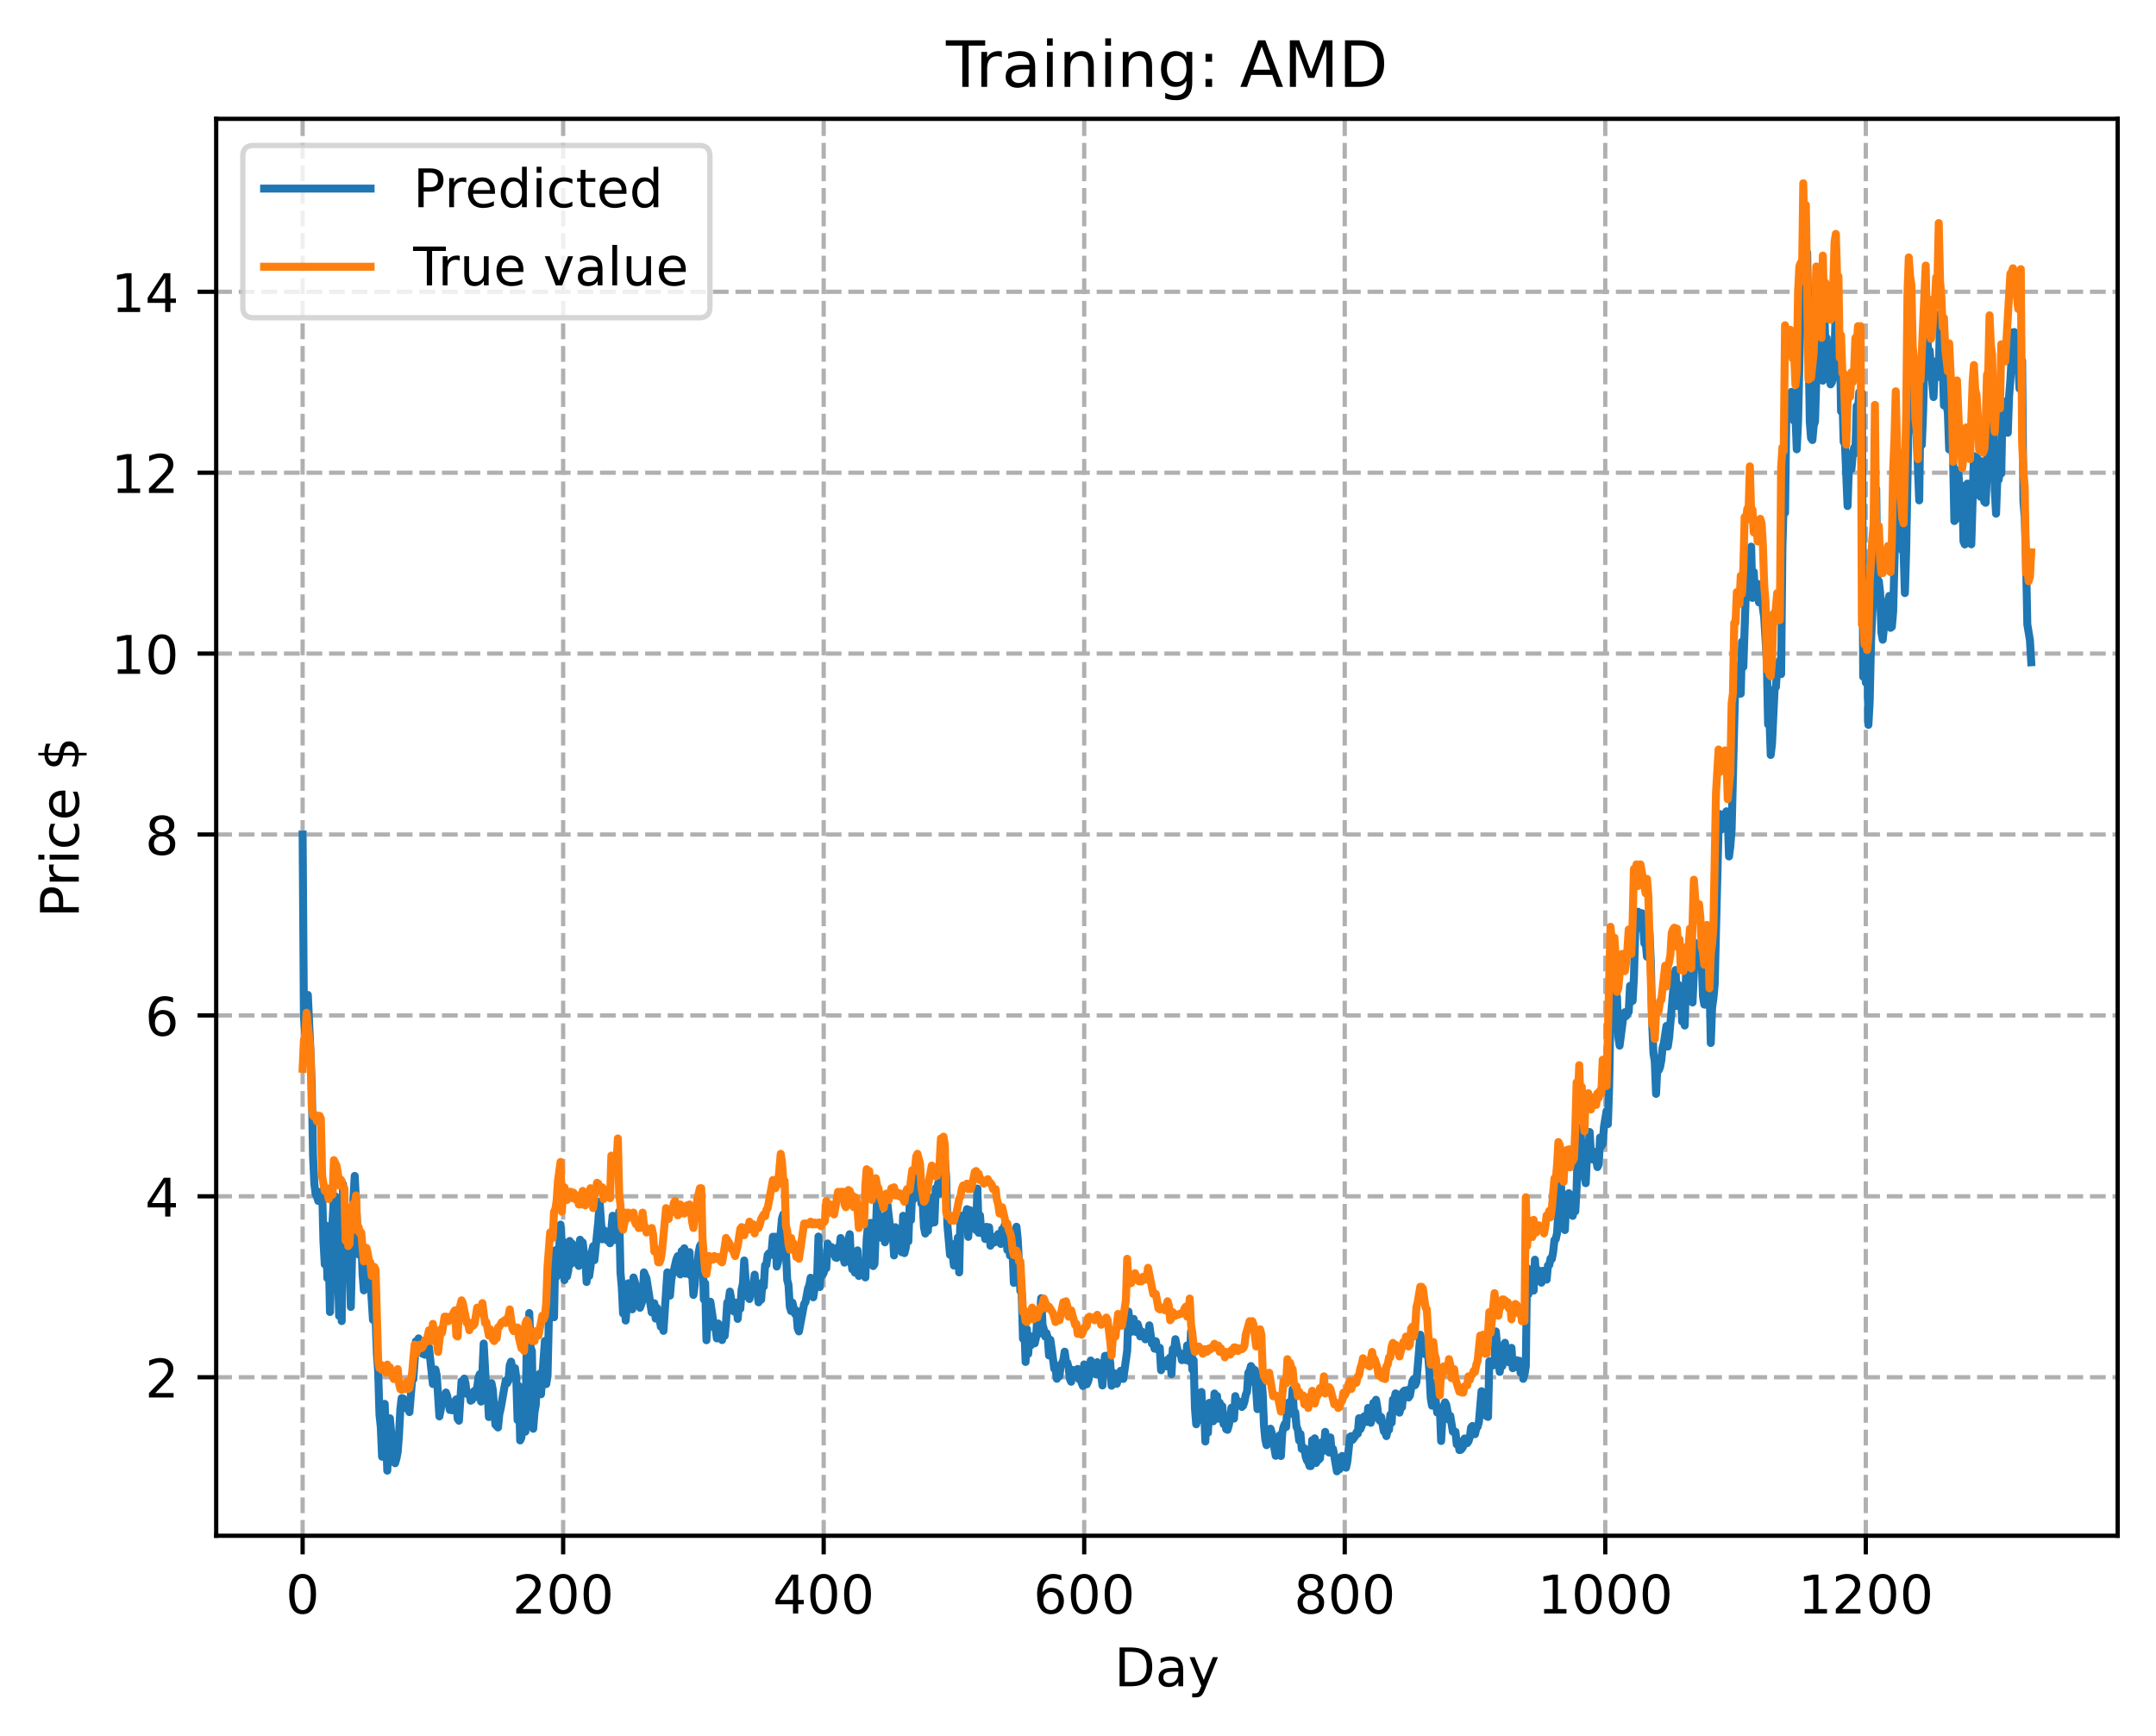 <?xml version="1.0" encoding="utf-8" standalone="no"?>
<!DOCTYPE svg PUBLIC "-//W3C//DTD SVG 1.1//EN"
  "http://www.w3.org/Graphics/SVG/1.1/DTD/svg11.dtd">
<!-- Created with matplotlib (https://matplotlib.org/) -->
<svg height="325.986pt" version="1.1" viewBox="0 0 404.923 325.986" width="404.923pt" xmlns="http://www.w3.org/2000/svg" xmlns:xlink="http://www.w3.org/1999/xlink">
 <defs>
  <style type="text/css">
*{stroke-linecap:butt;stroke-linejoin:round;}
  </style>
 </defs>
 <g id="figure_1">
  <g id="patch_1">
   <path d="M 0 325.986 
L 404.923 325.986 
L 404.923 0 
L 0 0 
z
" style="fill:#ffffff;"/>
  </g>
  <g id="axes_1">
   <g id="patch_2">
    <path d="M 40.603 288.43 
L 397.723 288.43 
L 397.723 22.318 
L 40.603 22.318 
z
" style="fill:#ffffff;"/>
   </g>
   <g id="matplotlib.axis_1">
    <g id="xtick_1">
     <g id="line2d_1">
      <path clip-path="url(#p354c0aebd3)" d="M 56.836 288.43 
L 56.836 22.318 
" style="fill:none;stroke:#b0b0b0;stroke-dasharray:2.96,1.28;stroke-dashoffset:0;stroke-width:0.8;"/>
     </g>
     <g id="line2d_2">
      <defs>
       <path d="M 0 0 
L 0 3.5 
" id="m48bb20a992" style="stroke:#000000;stroke-width:0.8;"/>
      </defs>
      <g>
       <use style="stroke:#000000;stroke-width:0.8;" x="56.836" xlink:href="#m48bb20a992" y="288.43"/>
      </g>
     </g>
     <g id="text_1">
      <!-- 0 -->
      <defs>
       <path d="M 31.781 66.406 
Q 24.172 66.406 20.328 58.906 
Q 16.5 51.422 16.5 36.375 
Q 16.5 21.391 20.328 13.891 
Q 24.172 6.391 31.781 6.391 
Q 39.453 6.391 43.281 13.891 
Q 47.125 21.391 47.125 36.375 
Q 47.125 51.422 43.281 58.906 
Q 39.453 66.406 31.781 66.406 
z
M 31.781 74.219 
Q 44.047 74.219 50.516 64.516 
Q 56.984 54.828 56.984 36.375 
Q 56.984 17.969 50.516 8.266 
Q 44.047 -1.422 31.781 -1.422 
Q 19.531 -1.422 13.062 8.266 
Q 6.594 17.969 6.594 36.375 
Q 6.594 54.828 13.062 64.516 
Q 19.531 74.219 31.781 74.219 
z
" id="DejaVuSans-48"/>
      </defs>
      <g transform="translate(53.655 303.029)scale(0.1 -0.1)">
       <use xlink:href="#DejaVuSans-48"/>
      </g>
     </g>
    </g>
    <g id="xtick_2">
     <g id="line2d_3">
      <path clip-path="url(#p354c0aebd3)" d="M 105.766 288.43 
L 105.766 22.318 
" style="fill:none;stroke:#b0b0b0;stroke-dasharray:2.96,1.28;stroke-dashoffset:0;stroke-width:0.8;"/>
     </g>
     <g id="line2d_4">
      <g>
       <use style="stroke:#000000;stroke-width:0.8;" x="105.766" xlink:href="#m48bb20a992" y="288.43"/>
      </g>
     </g>
     <g id="text_2">
      <!-- 200 -->
      <defs>
       <path d="M 19.188 8.297 
L 53.609 8.297 
L 53.609 0 
L 7.328 0 
L 7.328 8.297 
Q 12.938 14.109 22.625 23.891 
Q 32.328 33.688 34.812 36.531 
Q 39.547 41.844 41.422 45.531 
Q 43.312 49.219 43.312 52.781 
Q 43.312 58.594 39.234 62.25 
Q 35.156 65.922 28.609 65.922 
Q 23.969 65.922 18.812 64.312 
Q 13.672 62.703 7.812 59.422 
L 7.812 69.391 
Q 13.766 71.781 18.938 73 
Q 24.125 74.219 28.422 74.219 
Q 39.75 74.219 46.484 68.547 
Q 53.219 62.891 53.219 53.422 
Q 53.219 48.922 51.531 44.891 
Q 49.859 40.875 45.406 35.406 
Q 44.188 33.984 37.641 27.219 
Q 31.109 20.453 19.188 8.297 
z
" id="DejaVuSans-50"/>
      </defs>
      <g transform="translate(96.223 303.029)scale(0.1 -0.1)">
       <use xlink:href="#DejaVuSans-50"/>
       <use x="63.623" xlink:href="#DejaVuSans-48"/>
       <use x="127.246" xlink:href="#DejaVuSans-48"/>
      </g>
     </g>
    </g>
    <g id="xtick_3">
     <g id="line2d_5">
      <path clip-path="url(#p354c0aebd3)" d="M 154.697 288.43 
L 154.697 22.318 
" style="fill:none;stroke:#b0b0b0;stroke-dasharray:2.96,1.28;stroke-dashoffset:0;stroke-width:0.8;"/>
     </g>
     <g id="line2d_6">
      <g>
       <use style="stroke:#000000;stroke-width:0.8;" x="154.697" xlink:href="#m48bb20a992" y="288.43"/>
      </g>
     </g>
     <g id="text_3">
      <!-- 400 -->
      <defs>
       <path d="M 37.797 64.312 
L 12.891 25.391 
L 37.797 25.391 
z
M 35.203 72.906 
L 47.609 72.906 
L 47.609 25.391 
L 58.016 25.391 
L 58.016 17.188 
L 47.609 17.188 
L 47.609 0 
L 37.797 0 
L 37.797 17.188 
L 4.891 17.188 
L 4.891 26.703 
z
" id="DejaVuSans-52"/>
      </defs>
      <g transform="translate(145.153 303.029)scale(0.1 -0.1)">
       <use xlink:href="#DejaVuSans-52"/>
       <use x="63.623" xlink:href="#DejaVuSans-48"/>
       <use x="127.246" xlink:href="#DejaVuSans-48"/>
      </g>
     </g>
    </g>
    <g id="xtick_4">
     <g id="line2d_7">
      <path clip-path="url(#p354c0aebd3)" d="M 203.628 288.43 
L 203.628 22.318 
" style="fill:none;stroke:#b0b0b0;stroke-dasharray:2.96,1.28;stroke-dashoffset:0;stroke-width:0.8;"/>
     </g>
     <g id="line2d_8">
      <g>
       <use style="stroke:#000000;stroke-width:0.8;" x="203.628" xlink:href="#m48bb20a992" y="288.43"/>
      </g>
     </g>
     <g id="text_4">
      <!-- 600 -->
      <defs>
       <path d="M 33.016 40.375 
Q 26.375 40.375 22.484 35.828 
Q 18.609 31.297 18.609 23.391 
Q 18.609 15.531 22.484 10.953 
Q 26.375 6.391 33.016 6.391 
Q 39.656 6.391 43.531 10.953 
Q 47.406 15.531 47.406 23.391 
Q 47.406 31.297 43.531 35.828 
Q 39.656 40.375 33.016 40.375 
z
M 52.594 71.297 
L 52.594 62.312 
Q 48.875 64.062 45.094 64.984 
Q 41.312 65.922 37.594 65.922 
Q 27.828 65.922 22.672 59.328 
Q 17.531 52.734 16.797 39.406 
Q 19.672 43.656 24.016 45.922 
Q 28.375 48.188 33.594 48.188 
Q 44.578 48.188 50.953 41.516 
Q 57.328 34.859 57.328 23.391 
Q 57.328 12.156 50.688 5.359 
Q 44.047 -1.422 33.016 -1.422 
Q 20.359 -1.422 13.672 8.266 
Q 6.984 17.969 6.984 36.375 
Q 6.984 53.656 15.188 63.938 
Q 23.391 74.219 37.203 74.219 
Q 40.922 74.219 44.703 73.484 
Q 48.484 72.75 52.594 71.297 
z
" id="DejaVuSans-54"/>
      </defs>
      <g transform="translate(194.084 303.029)scale(0.1 -0.1)">
       <use xlink:href="#DejaVuSans-54"/>
       <use x="63.623" xlink:href="#DejaVuSans-48"/>
       <use x="127.246" xlink:href="#DejaVuSans-48"/>
      </g>
     </g>
    </g>
    <g id="xtick_5">
     <g id="line2d_9">
      <path clip-path="url(#p354c0aebd3)" d="M 252.558 288.43 
L 252.558 22.318 
" style="fill:none;stroke:#b0b0b0;stroke-dasharray:2.96,1.28;stroke-dashoffset:0;stroke-width:0.8;"/>
     </g>
     <g id="line2d_10">
      <g>
       <use style="stroke:#000000;stroke-width:0.8;" x="252.558" xlink:href="#m48bb20a992" y="288.43"/>
      </g>
     </g>
     <g id="text_5">
      <!-- 800 -->
      <defs>
       <path d="M 31.781 34.625 
Q 24.75 34.625 20.719 30.859 
Q 16.703 27.094 16.703 20.516 
Q 16.703 13.922 20.719 10.156 
Q 24.75 6.391 31.781 6.391 
Q 38.812 6.391 42.859 10.172 
Q 46.922 13.969 46.922 20.516 
Q 46.922 27.094 42.891 30.859 
Q 38.875 34.625 31.781 34.625 
z
M 21.922 38.812 
Q 15.578 40.375 12.031 44.719 
Q 8.5 49.078 8.5 55.328 
Q 8.5 64.062 14.719 69.141 
Q 20.953 74.219 31.781 74.219 
Q 42.672 74.219 48.875 69.141 
Q 55.078 64.062 55.078 55.328 
Q 55.078 49.078 51.531 44.719 
Q 48 40.375 41.703 38.812 
Q 48.828 37.156 52.797 32.312 
Q 56.781 27.484 56.781 20.516 
Q 56.781 9.906 50.312 4.234 
Q 43.844 -1.422 31.781 -1.422 
Q 19.734 -1.422 13.25 4.234 
Q 6.781 9.906 6.781 20.516 
Q 6.781 27.484 10.781 32.312 
Q 14.797 37.156 21.922 38.812 
z
M 18.312 54.391 
Q 18.312 48.734 21.844 45.562 
Q 25.391 42.391 31.781 42.391 
Q 38.141 42.391 41.719 45.562 
Q 45.312 48.734 45.312 54.391 
Q 45.312 60.062 41.719 63.234 
Q 38.141 66.406 31.781 66.406 
Q 25.391 66.406 21.844 63.234 
Q 18.312 60.062 18.312 54.391 
z
" id="DejaVuSans-56"/>
      </defs>
      <g transform="translate(243.015 303.029)scale(0.1 -0.1)">
       <use xlink:href="#DejaVuSans-56"/>
       <use x="63.623" xlink:href="#DejaVuSans-48"/>
       <use x="127.246" xlink:href="#DejaVuSans-48"/>
      </g>
     </g>
    </g>
    <g id="xtick_6">
     <g id="line2d_11">
      <path clip-path="url(#p354c0aebd3)" d="M 301.489 288.43 
L 301.489 22.318 
" style="fill:none;stroke:#b0b0b0;stroke-dasharray:2.96,1.28;stroke-dashoffset:0;stroke-width:0.8;"/>
     </g>
     <g id="line2d_12">
      <g>
       <use style="stroke:#000000;stroke-width:0.8;" x="301.489" xlink:href="#m48bb20a992" y="288.43"/>
      </g>
     </g>
     <g id="text_6">
      <!-- 1000 -->
      <defs>
       <path d="M 12.406 8.297 
L 28.516 8.297 
L 28.516 63.922 
L 10.984 60.406 
L 10.984 69.391 
L 28.422 72.906 
L 38.281 72.906 
L 38.281 8.297 
L 54.391 8.297 
L 54.391 0 
L 12.406 0 
z
" id="DejaVuSans-49"/>
      </defs>
      <g transform="translate(288.764 303.029)scale(0.1 -0.1)">
       <use xlink:href="#DejaVuSans-49"/>
       <use x="63.623" xlink:href="#DejaVuSans-48"/>
       <use x="127.246" xlink:href="#DejaVuSans-48"/>
       <use x="190.869" xlink:href="#DejaVuSans-48"/>
      </g>
     </g>
    </g>
    <g id="xtick_7">
     <g id="line2d_13">
      <path clip-path="url(#p354c0aebd3)" d="M 350.419 288.43 
L 350.419 22.318 
" style="fill:none;stroke:#b0b0b0;stroke-dasharray:2.96,1.28;stroke-dashoffset:0;stroke-width:0.8;"/>
     </g>
     <g id="line2d_14">
      <g>
       <use style="stroke:#000000;stroke-width:0.8;" x="350.419" xlink:href="#m48bb20a992" y="288.43"/>
      </g>
     </g>
     <g id="text_7">
      <!-- 1200 -->
      <g transform="translate(337.694 303.029)scale(0.1 -0.1)">
       <use xlink:href="#DejaVuSans-49"/>
       <use x="63.623" xlink:href="#DejaVuSans-50"/>
       <use x="127.246" xlink:href="#DejaVuSans-48"/>
       <use x="190.869" xlink:href="#DejaVuSans-48"/>
      </g>
     </g>
    </g>
    <g id="text_8">
     <!-- Day -->
     <defs>
      <path d="M 19.672 64.797 
L 19.672 8.109 
L 31.594 8.109 
Q 46.688 8.109 53.688 14.938 
Q 60.688 21.781 60.688 36.531 
Q 60.688 51.172 53.688 57.984 
Q 46.688 64.797 31.594 64.797 
z
M 9.812 72.906 
L 30.078 72.906 
Q 51.266 72.906 61.172 64.094 
Q 71.094 55.281 71.094 36.531 
Q 71.094 17.672 61.125 8.828 
Q 51.172 0 30.078 0 
L 9.812 0 
z
" id="DejaVuSans-68"/>
      <path d="M 34.281 27.484 
Q 23.391 27.484 19.188 25 
Q 14.984 22.516 14.984 16.5 
Q 14.984 11.719 18.141 8.906 
Q 21.297 6.109 26.703 6.109 
Q 34.188 6.109 38.703 11.406 
Q 43.219 16.703 43.219 25.484 
L 43.219 27.484 
z
M 52.203 31.203 
L 52.203 0 
L 43.219 0 
L 43.219 8.297 
Q 40.141 3.328 35.547 0.953 
Q 30.953 -1.422 24.312 -1.422 
Q 15.922 -1.422 10.953 3.297 
Q 6 8.016 6 15.922 
Q 6 25.141 12.172 29.828 
Q 18.359 34.516 30.609 34.516 
L 43.219 34.516 
L 43.219 35.406 
Q 43.219 41.609 39.141 45 
Q 35.062 48.391 27.688 48.391 
Q 23 48.391 18.547 47.266 
Q 14.109 46.141 10.016 43.891 
L 10.016 52.203 
Q 14.938 54.109 19.578 55.047 
Q 24.219 56 28.609 56 
Q 40.484 56 46.344 49.844 
Q 52.203 43.703 52.203 31.203 
z
" id="DejaVuSans-97"/>
      <path d="M 32.172 -5.078 
Q 28.375 -14.844 24.75 -17.812 
Q 21.141 -20.797 15.094 -20.797 
L 7.906 -20.797 
L 7.906 -13.281 
L 13.188 -13.281 
Q 16.891 -13.281 18.938 -11.516 
Q 21 -9.766 23.484 -3.219 
L 25.094 0.875 
L 2.984 54.688 
L 12.5 54.688 
L 29.594 11.922 
L 46.688 54.688 
L 56.203 54.688 
z
" id="DejaVuSans-121"/>
     </defs>
     <g transform="translate(209.29 316.707)scale(0.1 -0.1)">
      <use xlink:href="#DejaVuSans-68"/>
      <use x="77.002" xlink:href="#DejaVuSans-97"/>
      <use x="138.281" xlink:href="#DejaVuSans-121"/>
     </g>
    </g>
   </g>
   <g id="matplotlib.axis_2">
    <g id="ytick_1">
     <g id="line2d_15">
      <path clip-path="url(#p354c0aebd3)" d="M 40.603 258.665 
L 397.723 258.665 
" style="fill:none;stroke:#b0b0b0;stroke-dasharray:2.96,1.28;stroke-dashoffset:0;stroke-width:0.8;"/>
     </g>
     <g id="line2d_16">
      <defs>
       <path d="M 0 0 
L -3.5 0 
" id="m4eabd9e5f2" style="stroke:#000000;stroke-width:0.8;"/>
      </defs>
      <g>
       <use style="stroke:#000000;stroke-width:0.8;" x="40.603" xlink:href="#m4eabd9e5f2" y="258.665"/>
      </g>
     </g>
     <g id="text_9">
      <!-- 2 -->
      <g transform="translate(27.241 262.464)scale(0.1 -0.1)">
       <use xlink:href="#DejaVuSans-50"/>
      </g>
     </g>
    </g>
    <g id="ytick_2">
     <g id="line2d_17">
      <path clip-path="url(#p354c0aebd3)" d="M 40.603 224.687 
L 397.723 224.687 
" style="fill:none;stroke:#b0b0b0;stroke-dasharray:2.96,1.28;stroke-dashoffset:0;stroke-width:0.8;"/>
     </g>
     <g id="line2d_18">
      <g>
       <use style="stroke:#000000;stroke-width:0.8;" x="40.603" xlink:href="#m4eabd9e5f2" y="224.687"/>
      </g>
     </g>
     <g id="text_10">
      <!-- 4 -->
      <g transform="translate(27.241 228.486)scale(0.1 -0.1)">
       <use xlink:href="#DejaVuSans-52"/>
      </g>
     </g>
    </g>
    <g id="ytick_3">
     <g id="line2d_19">
      <path clip-path="url(#p354c0aebd3)" d="M 40.603 190.71 
L 397.723 190.71 
" style="fill:none;stroke:#b0b0b0;stroke-dasharray:2.96,1.28;stroke-dashoffset:0;stroke-width:0.8;"/>
     </g>
     <g id="line2d_20">
      <g>
       <use style="stroke:#000000;stroke-width:0.8;" x="40.603" xlink:href="#m4eabd9e5f2" y="190.71"/>
      </g>
     </g>
     <g id="text_11">
      <!-- 6 -->
      <g transform="translate(27.241 194.509)scale(0.1 -0.1)">
       <use xlink:href="#DejaVuSans-54"/>
      </g>
     </g>
    </g>
    <g id="ytick_4">
     <g id="line2d_21">
      <path clip-path="url(#p354c0aebd3)" d="M 40.603 156.733 
L 397.723 156.733 
" style="fill:none;stroke:#b0b0b0;stroke-dasharray:2.96,1.28;stroke-dashoffset:0;stroke-width:0.8;"/>
     </g>
     <g id="line2d_22">
      <g>
       <use style="stroke:#000000;stroke-width:0.8;" x="40.603" xlink:href="#m4eabd9e5f2" y="156.733"/>
      </g>
     </g>
     <g id="text_12">
      <!-- 8 -->
      <g transform="translate(27.241 160.532)scale(0.1 -0.1)">
       <use xlink:href="#DejaVuSans-56"/>
      </g>
     </g>
    </g>
    <g id="ytick_5">
     <g id="line2d_23">
      <path clip-path="url(#p354c0aebd3)" d="M 40.603 122.755 
L 397.723 122.755 
" style="fill:none;stroke:#b0b0b0;stroke-dasharray:2.96,1.28;stroke-dashoffset:0;stroke-width:0.8;"/>
     </g>
     <g id="line2d_24">
      <g>
       <use style="stroke:#000000;stroke-width:0.8;" x="40.603" xlink:href="#m4eabd9e5f2" y="122.755"/>
      </g>
     </g>
     <g id="text_13">
      <!-- 10 -->
      <g transform="translate(20.878 126.554)scale(0.1 -0.1)">
       <use xlink:href="#DejaVuSans-49"/>
       <use x="63.623" xlink:href="#DejaVuSans-48"/>
      </g>
     </g>
    </g>
    <g id="ytick_6">
     <g id="line2d_25">
      <path clip-path="url(#p354c0aebd3)" d="M 40.603 88.778 
L 397.723 88.778 
" style="fill:none;stroke:#b0b0b0;stroke-dasharray:2.96,1.28;stroke-dashoffset:0;stroke-width:0.8;"/>
     </g>
     <g id="line2d_26">
      <g>
       <use style="stroke:#000000;stroke-width:0.8;" x="40.603" xlink:href="#m4eabd9e5f2" y="88.778"/>
      </g>
     </g>
     <g id="text_14">
      <!-- 12 -->
      <g transform="translate(20.878 92.577)scale(0.1 -0.1)">
       <use xlink:href="#DejaVuSans-49"/>
       <use x="63.623" xlink:href="#DejaVuSans-50"/>
      </g>
     </g>
    </g>
    <g id="ytick_7">
     <g id="line2d_27">
      <path clip-path="url(#p354c0aebd3)" d="M 40.603 54.801 
L 397.723 54.801 
" style="fill:none;stroke:#b0b0b0;stroke-dasharray:2.96,1.28;stroke-dashoffset:0;stroke-width:0.8;"/>
     </g>
     <g id="line2d_28">
      <g>
       <use style="stroke:#000000;stroke-width:0.8;" x="40.603" xlink:href="#m4eabd9e5f2" y="54.801"/>
      </g>
     </g>
     <g id="text_15">
      <!-- 14 -->
      <g transform="translate(20.878 58.6)scale(0.1 -0.1)">
       <use xlink:href="#DejaVuSans-49"/>
       <use x="63.623" xlink:href="#DejaVuSans-52"/>
      </g>
     </g>
    </g>
    <g id="text_16">
     <!-- Price $ -->
     <defs>
      <path d="M 19.672 64.797 
L 19.672 37.406 
L 32.078 37.406 
Q 38.969 37.406 42.719 40.969 
Q 46.484 44.531 46.484 51.125 
Q 46.484 57.672 42.719 61.234 
Q 38.969 64.797 32.078 64.797 
z
M 9.812 72.906 
L 32.078 72.906 
Q 44.344 72.906 50.609 67.359 
Q 56.891 61.812 56.891 51.125 
Q 56.891 40.328 50.609 34.812 
Q 44.344 29.297 32.078 29.297 
L 19.672 29.297 
L 19.672 0 
L 9.812 0 
z
" id="DejaVuSans-80"/>
      <path d="M 41.109 46.297 
Q 39.594 47.172 37.812 47.578 
Q 36.031 48 33.891 48 
Q 26.266 48 22.188 43.047 
Q 18.109 38.094 18.109 28.812 
L 18.109 0 
L 9.078 0 
L 9.078 54.688 
L 18.109 54.688 
L 18.109 46.188 
Q 20.953 51.172 25.484 53.578 
Q 30.031 56 36.531 56 
Q 37.453 56 38.578 55.875 
Q 39.703 55.766 41.062 55.516 
z
" id="DejaVuSans-114"/>
      <path d="M 9.422 54.688 
L 18.406 54.688 
L 18.406 0 
L 9.422 0 
z
M 9.422 75.984 
L 18.406 75.984 
L 18.406 64.594 
L 9.422 64.594 
z
" id="DejaVuSans-105"/>
      <path d="M 48.781 52.594 
L 48.781 44.188 
Q 44.969 46.297 41.141 47.344 
Q 37.312 48.391 33.406 48.391 
Q 24.656 48.391 19.812 42.844 
Q 14.984 37.312 14.984 27.297 
Q 14.984 17.281 19.812 11.734 
Q 24.656 6.203 33.406 6.203 
Q 37.312 6.203 41.141 7.25 
Q 44.969 8.297 48.781 10.406 
L 48.781 2.094 
Q 45.016 0.344 40.984 -0.531 
Q 36.969 -1.422 32.422 -1.422 
Q 20.062 -1.422 12.781 6.344 
Q 5.516 14.109 5.516 27.297 
Q 5.516 40.672 12.859 48.328 
Q 20.219 56 33.016 56 
Q 37.156 56 41.109 55.141 
Q 45.062 54.297 48.781 52.594 
z
" id="DejaVuSans-99"/>
      <path d="M 56.203 29.594 
L 56.203 25.203 
L 14.891 25.203 
Q 15.484 15.922 20.484 11.062 
Q 25.484 6.203 34.422 6.203 
Q 39.594 6.203 44.453 7.469 
Q 49.312 8.734 54.109 11.281 
L 54.109 2.781 
Q 49.266 0.734 44.188 -0.344 
Q 39.109 -1.422 33.891 -1.422 
Q 20.797 -1.422 13.156 6.188 
Q 5.516 13.812 5.516 26.812 
Q 5.516 40.234 12.766 48.109 
Q 20.016 56 32.328 56 
Q 43.359 56 49.781 48.891 
Q 56.203 41.797 56.203 29.594 
z
M 47.219 32.234 
Q 47.125 39.594 43.094 43.984 
Q 39.062 48.391 32.422 48.391 
Q 24.906 48.391 20.391 44.141 
Q 15.875 39.891 15.188 32.172 
z
" id="DejaVuSans-101"/>
      <path id="DejaVuSans-32"/>
      <path d="M 33.797 -14.703 
L 28.906 -14.703 
L 28.859 0 
Q 23.734 0.094 18.609 1.188 
Q 13.484 2.297 8.297 4.5 
L 8.297 13.281 
Q 13.281 10.156 18.375 8.562 
Q 23.484 6.984 28.906 6.938 
L 28.906 29.203 
Q 18.109 30.953 13.203 35.156 
Q 8.297 39.359 8.297 46.688 
Q 8.297 54.641 13.625 59.219 
Q 18.953 63.812 28.906 64.5 
L 28.906 75.984 
L 33.797 75.984 
L 33.797 64.656 
Q 38.328 64.453 42.578 63.688 
Q 46.828 62.938 50.875 61.625 
L 50.875 53.078 
Q 46.828 55.125 42.547 56.25 
Q 38.281 57.375 33.797 57.562 
L 33.797 36.719 
Q 44.875 35.016 50.094 30.609 
Q 55.328 26.219 55.328 18.609 
Q 55.328 10.359 49.781 5.594 
Q 44.234 0.828 33.797 0.094 
z
M 28.906 37.594 
L 28.906 57.625 
Q 23.25 56.984 20.266 54.391 
Q 17.281 51.812 17.281 47.516 
Q 17.281 43.312 20.031 40.969 
Q 22.797 38.625 28.906 37.594 
z
M 33.797 28.219 
L 33.797 7.078 
Q 39.984 7.906 43.141 10.594 
Q 46.297 13.281 46.297 17.672 
Q 46.297 21.969 43.281 24.5 
Q 40.281 27.047 33.797 28.219 
z
" id="DejaVuSans-36"/>
     </defs>
     <g transform="translate(14.798 172.342)rotate(-90)scale(0.1 -0.1)">
      <use xlink:href="#DejaVuSans-80"/>
      <use x="58.553" xlink:href="#DejaVuSans-114"/>
      <use x="99.666" xlink:href="#DejaVuSans-105"/>
      <use x="127.449" xlink:href="#DejaVuSans-99"/>
      <use x="182.43" xlink:href="#DejaVuSans-101"/>
      <use x="243.953" xlink:href="#DejaVuSans-32"/>
      <use x="275.74" xlink:href="#DejaVuSans-36"/>
     </g>
    </g>
   </g>
   <g id="line2d_29">
    <path clip-path="url(#p354c0aebd3)" d="M 56.836 156.745 
L 57.081 191.047 
L 57.325 193.986 
L 57.57 191.566 
L 57.814 186.861 
L 58.304 197.341 
L 58.548 203.742 
L 58.793 217.056 
L 59.038 222.331 
L 59.282 224.296 
L 59.527 224.724 
L 59.772 225.551 
L 60.261 223.873 
L 60.506 223.682 
L 60.75 233.162 
L 60.995 237.458 
L 61.24 230.173 
L 61.484 240.065 
L 61.729 234.937 
L 61.974 246.411 
L 62.463 229.355 
L 62.708 224.925 
L 62.952 224.654 
L 63.197 238.872 
L 63.441 236.858 
L 63.686 247.146 
L 63.931 241.479 
L 64.175 248.117 
L 64.42 222.419 
L 64.665 225.322 
L 64.909 232.901 
L 65.154 235.879 
L 65.399 233.948 
L 65.643 237.423 
L 65.888 245.464 
L 66.377 225.205 
L 66.622 220.851 
L 67.111 230.883 
L 67.356 235.611 
L 67.845 232.289 
L 68.09 239.205 
L 68.335 242.351 
L 68.579 241.34 
L 68.824 238.663 
L 69.069 237.816 
L 69.313 241.589 
L 69.558 240.164 
L 70.047 247.889 
L 70.536 247.381 
L 70.781 254.285 
L 71.026 257.579 
L 71.27 265.671 
L 71.515 268.01 
L 71.76 273.591 
L 72.249 263.663 
L 72.738 276.214 
L 73.228 266.375 
L 73.717 271.804 
L 73.962 272.928 
L 74.206 274.814 
L 74.451 273.952 
L 74.696 272.648 
L 74.94 269.427 
L 75.185 264.732 
L 75.429 262.599 
L 75.674 262.623 
L 75.919 263.027 
L 76.163 264.309 
L 76.408 264.56 
L 76.653 263.394 
L 76.897 265.211 
L 77.387 259.267 
L 77.631 259.025 
L 78.121 251.906 
L 78.365 253.868 
L 78.61 251.37 
L 78.855 253.13 
L 79.099 253.43 
L 79.344 254.247 
L 79.833 254.439 
L 80.323 252.826 
L 80.567 253.083 
L 81.301 259.939 
L 81.546 257.861 
L 81.79 257.206 
L 82.035 258.418 
L 82.524 266.018 
L 82.769 264.813 
L 83.014 262.959 
L 83.258 263.488 
L 83.503 262.204 
L 83.748 261.528 
L 83.992 262.21 
L 84.482 264.809 
L 84.726 264.173 
L 84.971 264.877 
L 85.216 264.194 
L 85.46 263.121 
L 85.705 262.811 
L 85.95 266.442 
L 86.194 266.829 
L 86.684 259.415 
L 86.928 260.183 
L 87.173 258.925 
L 87.417 259.752 
L 87.662 261.78 
L 87.907 261.658 
L 88.151 261.665 
L 88.396 263.076 
L 88.641 262.932 
L 88.885 261.425 
L 89.13 261.205 
L 89.375 262.391 
L 89.864 258.713 
L 90.109 258.086 
L 90.353 263.24 
L 90.843 252.335 
L 91.332 261.343 
L 91.577 261.336 
L 91.821 266.14 
L 92.066 264.731 
L 92.311 259.774 
L 92.555 261.057 
L 93.044 267.576 
L 93.534 268.103 
L 93.778 265.631 
L 94.023 264.617 
L 94.757 260.428 
L 95.002 259.251 
L 95.246 259.792 
L 95.491 259.3 
L 95.736 256.384 
L 95.98 255.735 
L 96.47 258.155 
L 96.714 256.954 
L 96.959 258.698 
L 97.204 266.713 
L 97.448 260.329 
L 97.693 270.532 
L 97.938 269.97 
L 98.182 261.357 
L 98.427 262.15 
L 98.672 268.894 
L 98.916 253.334 
L 99.161 262.39 
L 99.405 246.61 
L 99.65 253.155 
L 99.895 253.703 
L 100.139 268.341 
L 100.384 265.279 
L 100.629 263.894 
L 100.873 258.54 
L 101.118 260.403 
L 101.363 257.995 
L 101.607 261.863 
L 102.341 251.846 
L 102.586 259.955 
L 102.831 258.461 
L 103.075 248.006 
L 103.809 240.783 
L 104.054 247.4 
L 104.299 234.814 
L 104.543 239.779 
L 104.788 235.824 
L 105.032 234.131 
L 105.277 229.999 
L 105.522 234.046 
L 105.766 233.195 
L 106.011 240.42 
L 106.256 234.877 
L 106.5 239.716 
L 106.745 238.507 
L 106.99 233.067 
L 107.234 237.393 
L 107.479 233.573 
L 107.724 235.137 
L 107.968 233.978 
L 108.213 236.764 
L 108.702 237.756 
L 108.947 232.839 
L 109.192 237.464 
L 109.436 233.332 
L 109.681 235.332 
L 109.926 235.622 
L 110.17 240.779 
L 110.415 236.939 
L 110.66 239.651 
L 110.904 237.906 
L 111.149 235.16 
L 111.393 234.061 
L 111.638 236.677 
L 112.372 229.378 
L 112.617 225.702 
L 113.106 232.756 
L 113.351 230.998 
L 113.595 231.188 
L 113.84 232.612 
L 114.085 233.002 
L 114.329 231.749 
L 114.574 233.501 
L 115.063 228.339 
L 115.308 231.389 
L 115.553 232.903 
L 115.797 230.695 
L 116.042 232.789 
L 116.287 227.55 
L 116.531 238.978 
L 116.776 241.71 
L 117.02 246.698 
L 117.265 244.652 
L 117.51 248.011 
L 117.999 241.016 
L 118.488 245.063 
L 118.733 245.909 
L 118.978 239.928 
L 119.467 241.592 
L 119.712 244.259 
L 119.956 243.539 
L 120.201 245.617 
L 120.69 244.235 
L 120.935 238.969 
L 121.424 240.132 
L 122.403 246.485 
L 122.648 245.187 
L 122.892 244.772 
L 123.137 247.654 
L 123.381 245.634 
L 123.626 246.38 
L 124.115 249.178 
L 124.36 248.557 
L 124.605 249.953 
L 125.339 238.968 
L 125.583 239.71 
L 125.828 243.336 
L 126.073 240.413 
L 126.317 238.998 
L 126.562 238.575 
L 127.051 236.463 
L 127.296 235.912 
L 127.541 239.037 
L 127.785 239.354 
L 128.03 234.952 
L 128.275 235.134 
L 128.519 234.443 
L 128.764 239.216 
L 129.008 238.162 
L 129.253 238.24 
L 129.498 235.165 
L 129.742 239.587 
L 129.987 239.022 
L 130.232 243.207 
L 130.476 241.328 
L 130.721 237.727 
L 130.966 238.133 
L 131.21 235.27 
L 131.455 234.039 
L 131.7 233.631 
L 131.944 234.577 
L 132.189 244.045 
L 132.434 241.009 
L 132.678 251.713 
L 132.923 246.848 
L 133.168 247.575 
L 133.412 244.482 
L 134.146 249.399 
L 134.391 249.434 
L 134.636 251.376 
L 134.88 248.572 
L 135.125 250.274 
L 135.369 249.877 
L 135.614 251.681 
L 135.859 250.046 
L 136.103 250.904 
L 136.348 248.383 
L 136.593 244.638 
L 136.837 244.431 
L 137.082 242.579 
L 137.571 245.34 
L 137.816 246.31 
L 138.061 244.87 
L 138.305 244.655 
L 138.55 247.708 
L 138.795 244.675 
L 139.039 245.804 
L 139.284 242.206 
L 139.529 241.078 
L 139.773 236.736 
L 140.263 243.46 
L 140.507 243.562 
L 140.752 243.975 
L 140.996 242.374 
L 141.241 242.722 
L 141.486 241.587 
L 141.73 239.395 
L 141.975 242.158 
L 142.22 242.598 
L 142.464 244.593 
L 142.709 242.736 
L 142.954 244.108 
L 143.198 240.827 
L 143.443 241.633 
L 143.688 237.632 
L 143.932 237.576 
L 144.177 235.681 
L 144.422 235.372 
L 144.666 235.73 
L 144.911 235.125 
L 145.156 232.273 
L 145.4 232.788 
L 145.645 232.275 
L 145.89 237.878 
L 146.134 236.964 
L 146.868 228.868 
L 147.113 228.068 
L 147.357 229.521 
L 147.847 240.398 
L 148.091 241.321 
L 148.336 245.434 
L 148.581 246.23 
L 148.825 244.652 
L 149.315 246.79 
L 149.559 246.14 
L 149.804 249.458 
L 150.049 250.057 
L 151.027 244.905 
L 151.272 244.577 
L 151.761 241.97 
L 152.006 241.369 
L 152.251 239.978 
L 152.495 242.858 
L 152.74 243.651 
L 153.229 240.453 
L 153.474 239.657 
L 153.718 232.239 
L 153.963 241.725 
L 154.208 237.985 
L 154.452 239.488 
L 154.697 239.068 
L 154.942 238.084 
L 155.186 238.193 
L 155.431 233.542 
L 155.676 235.175 
L 155.92 235.408 
L 156.165 234.206 
L 156.41 235.328 
L 156.654 234.519 
L 156.899 236.165 
L 157.144 236.252 
L 157.388 234.241 
L 157.633 234.728 
L 157.878 232.514 
L 158.122 235.393 
L 158.367 236.072 
L 158.612 237.145 
L 158.856 236.161 
L 159.101 236.404 
L 159.345 232.791 
L 159.59 231.801 
L 159.835 236.722 
L 160.079 238.4 
L 160.324 237.953 
L 160.569 239.018 
L 160.813 236.07 
L 161.058 234.832 
L 161.303 239.645 
L 161.547 238.847 
L 161.792 238.617 
L 162.037 237.754 
L 162.526 239.919 
L 162.771 232.696 
L 163.015 230.225 
L 163.26 230.762 
L 163.505 229.671 
L 163.749 234.994 
L 163.994 237.782 
L 164.239 237.412 
L 164.728 225.096 
L 164.972 230.461 
L 165.217 229.155 
L 165.462 232.453 
L 165.706 229.048 
L 165.951 228.455 
L 166.196 233.321 
L 166.44 231.943 
L 166.685 226.303 
L 167.419 232.683 
L 167.664 230.95 
L 167.908 235.789 
L 168.153 230.484 
L 168.398 232.469 
L 168.642 231.359 
L 168.887 233.255 
L 169.132 233.375 
L 169.376 235.191 
L 169.621 228.34 
L 169.866 235.352 
L 170.11 234.385 
L 170.355 231.325 
L 170.6 233.149 
L 170.844 226.297 
L 171.089 229.152 
L 171.333 223.582 
L 171.578 225.236 
L 171.823 223.587 
L 172.067 218.898 
L 172.312 224.156 
L 172.801 221.099 
L 173.046 226.041 
L 173.291 225.75 
L 173.535 230.513 
L 173.78 231.677 
L 174.025 230.294 
L 174.269 231.185 
L 174.514 224.856 
L 174.759 229.812 
L 175.003 226.654 
L 175.493 229.591 
L 175.737 223.17 
L 175.982 223.416 
L 176.227 222.13 
L 176.471 224.183 
L 176.716 223.638 
L 176.96 222.058 
L 177.205 221.9 
L 177.45 217.972 
L 177.694 220.938 
L 177.939 230.138 
L 178.428 235.678 
L 178.673 233.592 
L 179.162 237.688 
L 179.407 234.717 
L 179.652 234.93 
L 179.896 232.429 
L 180.141 238.977 
L 180.386 228.284 
L 180.63 229.834 
L 180.875 228.67 
L 181.12 228.806 
L 181.364 228.245 
L 181.609 227.097 
L 181.854 232.3 
L 182.098 227.266 
L 182.343 230.711 
L 182.588 227.428 
L 182.832 228.818 
L 183.077 228.196 
L 183.321 231.035 
L 183.566 223.224 
L 183.811 231.536 
L 184.055 228.251 
L 184.3 231.591 
L 184.545 230.675 
L 184.789 230.756 
L 185.034 232.702 
L 185.279 230.419 
L 185.523 230.644 
L 185.768 230.497 
L 186.013 233.955 
L 186.502 232.647 
L 186.747 233.365 
L 186.991 232.236 
L 187.236 232.466 
L 187.481 231.762 
L 187.725 233.227 
L 187.97 233.629 
L 188.215 230.866 
L 188.459 231.098 
L 188.704 230.046 
L 188.948 230.926 
L 189.193 234.766 
L 189.438 232.399 
L 189.682 235.787 
L 189.927 235.131 
L 190.172 235.197 
L 190.416 240.946 
L 190.661 233.017 
L 190.906 230.396 
L 191.15 232.825 
L 191.64 242.475 
L 191.884 242.84 
L 192.129 251.445 
L 192.374 248.797 
L 192.618 255.789 
L 192.863 249.617 
L 193.108 254.29 
L 193.352 250.876 
L 193.597 252.692 
L 193.842 251.061 
L 194.331 252.3 
L 194.575 251.228 
L 194.82 247.479 
L 195.065 250.518 
L 195.554 243.821 
L 195.799 248.831 
L 196.043 249.636 
L 196.288 251.014 
L 196.533 250.372 
L 196.777 251.222 
L 197.022 254.579 
L 197.267 251.626 
L 197.756 255.129 
L 198.001 257.053 
L 198.245 256.946 
L 198.49 258.954 
L 198.735 258.484 
L 198.979 258.46 
L 199.224 256.285 
L 199.469 255.997 
L 199.713 255.446 
L 199.958 253.865 
L 200.203 255.679 
L 200.447 255.912 
L 200.692 256.809 
L 200.936 258.985 
L 201.181 259.507 
L 201.426 257.294 
L 201.67 257.347 
L 202.16 258.526 
L 202.404 257.104 
L 202.649 259.031 
L 202.894 257.668 
L 203.138 259.722 
L 203.383 260.313 
L 203.628 256.257 
L 204.117 259.985 
L 204.362 259.443 
L 204.606 258.433 
L 204.851 255.522 
L 205.096 256.597 
L 205.34 256.243 
L 205.585 256.392 
L 205.83 258.131 
L 206.074 255.843 
L 206.319 257.835 
L 206.563 257 
L 206.808 258.089 
L 207.053 260.207 
L 207.297 256.41 
L 207.542 254.647 
L 207.787 255.191 
L 208.276 254.481 
L 208.521 255.966 
L 208.765 260.257 
L 209.01 259.528 
L 209.255 257.895 
L 209.744 259.9 
L 210.478 257.445 
L 210.723 257.478 
L 210.967 258.983 
L 211.701 253.697 
L 211.946 246.324 
L 212.191 249.048 
L 212.435 250.14 
L 212.68 249.371 
L 212.924 247.712 
L 213.169 250.106 
L 213.414 250.178 
L 213.658 248.658 
L 213.903 249.482 
L 214.148 251 
L 214.392 250.047 
L 214.882 250.768 
L 215.126 251.549 
L 215.371 250.657 
L 215.616 250.815 
L 215.86 248.916 
L 216.35 252.365 
L 216.594 251.961 
L 216.839 253.298 
L 217.084 251.906 
L 217.328 253.408 
L 217.573 253.569 
L 217.818 253.142 
L 218.062 257.341 
L 218.307 255.629 
L 218.796 256.538 
L 219.041 256.617 
L 219.285 255.357 
L 219.53 255.445 
L 219.775 254.918 
L 220.019 258.082 
L 220.264 253.358 
L 220.509 253.776 
L 220.753 251.517 
L 221.243 254.077 
L 221.487 254.028 
L 221.732 254.352 
L 221.977 255.456 
L 222.466 255.164 
L 222.711 255.449 
L 222.955 252.684 
L 223.2 255.232 
L 223.445 255.71 
L 223.689 250.067 
L 223.934 257.24 
L 224.179 255.475 
L 224.423 264.44 
L 224.668 267.498 
L 224.912 263.899 
L 225.157 265.084 
L 225.402 264.269 
L 225.646 261.429 
L 225.891 266.772 
L 226.136 263.869 
L 226.38 270.734 
L 226.625 263.811 
L 226.87 269.082 
L 227.114 263.474 
L 227.359 266.068 
L 227.604 264.342 
L 227.848 266.942 
L 228.093 261.715 
L 228.338 263.952 
L 228.582 262.182 
L 228.827 266.456 
L 229.072 263.431 
L 229.316 264.911 
L 229.561 264.097 
L 229.806 267.475 
L 230.05 266.432 
L 230.295 268.433 
L 230.539 268.541 
L 230.784 267.7 
L 231.029 266.369 
L 231.273 264.403 
L 231.518 264.903 
L 231.763 266.433 
L 232.007 262.21 
L 232.252 263.749 
L 232.497 263.122 
L 232.741 263.812 
L 233.231 264.243 
L 233.475 263.993 
L 233.72 263.238 
L 233.965 261.96 
L 234.209 261.407 
L 234.454 257.835 
L 234.699 257.432 
L 234.943 256.562 
L 235.188 256.944 
L 235.433 259.587 
L 235.677 257.308 
L 236.167 264.652 
L 236.411 257.884 
L 236.656 261.56 
L 236.9 258.744 
L 237.145 261.576 
L 237.39 267.74 
L 237.634 270.312 
L 237.879 271.422 
L 238.124 271.13 
L 238.368 268.714 
L 238.613 268.328 
L 238.858 269.128 
L 239.592 273.421 
L 239.836 271.647 
L 240.081 272.315 
L 240.326 269.575 
L 240.57 273.459 
L 240.815 269.163 
L 241.06 268.01 
L 241.304 267.432 
L 241.549 268.016 
L 241.794 264.08 
L 242.038 263.407 
L 242.283 263.901 
L 242.527 263.929 
L 242.772 260.916 
L 243.017 265.709 
L 243.261 265.248 
L 243.506 267.995 
L 243.751 268.48 
L 243.995 270.547 
L 244.24 269.309 
L 244.485 272.124 
L 244.974 271.989 
L 245.219 273.559 
L 245.463 274.297 
L 245.708 274.603 
L 245.953 275.345 
L 246.197 275.346 
L 246.442 270.497 
L 246.687 271.391 
L 246.931 270.136 
L 247.176 274.762 
L 247.421 274.105 
L 247.665 274.17 
L 247.91 273.915 
L 248.155 270.909 
L 248.399 272.218 
L 248.644 272.474 
L 248.888 268.925 
L 249.133 270.963 
L 249.622 272.799 
L 249.867 269.971 
L 250.112 272.868 
L 250.356 272.124 
L 251.09 276.334 
L 251.335 275.243 
L 251.58 275.958 
L 251.824 273.653 
L 252.069 273.45 
L 252.314 273.831 
L 252.558 273.539 
L 252.803 275.655 
L 253.048 274.513 
L 253.537 269.866 
L 253.782 269.725 
L 254.026 270.423 
L 254.515 269.746 
L 254.76 269.024 
L 255.005 269.282 
L 255.249 266.356 
L 255.494 268.425 
L 255.739 267.845 
L 255.983 266.231 
L 256.228 265.991 
L 256.473 266.13 
L 256.717 267.054 
L 256.962 264.418 
L 257.207 264.838 
L 257.451 267.226 
L 257.696 266.18 
L 257.941 263.469 
L 258.185 265.587 
L 258.43 262.889 
L 258.675 264.282 
L 258.919 266.454 
L 259.164 266.846 
L 259.409 266.129 
L 259.898 268.809 
L 260.143 269.023 
L 260.387 269.718 
L 260.632 268.519 
L 260.876 268.541 
L 261.121 265.695 
L 261.366 267.214 
L 261.61 262.856 
L 261.855 262.884 
L 262.1 261.694 
L 262.344 262.491 
L 262.589 261.91 
L 262.834 265.317 
L 263.078 264.324 
L 263.323 264.29 
L 263.568 261.368 
L 263.812 261.157 
L 264.057 261.294 
L 264.302 261.07 
L 264.546 262.475 
L 264.791 262.113 
L 265.28 259.398 
L 265.525 258.985 
L 265.77 260.159 
L 266.014 259.596 
L 266.503 253.813 
L 266.748 250.675 
L 267.482 254.206 
L 267.727 254.37 
L 267.971 253.997 
L 268.216 254.433 
L 268.461 257.634 
L 268.705 262.574 
L 268.95 264.001 
L 269.195 261.114 
L 269.439 259.805 
L 269.684 263.544 
L 269.929 265.31 
L 270.418 264.374 
L 270.663 270.643 
L 270.907 266.064 
L 271.152 264.134 
L 271.397 263.379 
L 271.641 263.877 
L 272.131 266.645 
L 272.375 265.901 
L 272.864 268.883 
L 273.109 268.994 
L 273.354 268.913 
L 273.598 271.285 
L 273.843 270.597 
L 274.088 272.339 
L 274.332 272.302 
L 274.577 272.067 
L 274.822 271.622 
L 275.066 270.168 
L 275.311 270.767 
L 275.556 271.051 
L 275.8 270.701 
L 276.045 269.906 
L 276.29 268.095 
L 276.534 267.817 
L 276.779 268.062 
L 277.024 269.358 
L 277.268 268.274 
L 277.513 267.976 
L 277.758 267.059 
L 278.247 261.282 
L 278.491 262.715 
L 278.736 262.247 
L 279.225 265.997 
L 279.47 266.115 
L 279.715 255.662 
L 279.959 256.149 
L 280.204 255.742 
L 280.449 256.437 
L 280.693 255.663 
L 280.938 250.058 
L 281.427 255.63 
L 281.672 257.659 
L 281.917 255.243 
L 282.161 256.559 
L 282.406 253.23 
L 282.651 252.195 
L 282.895 253.844 
L 283.385 255.86 
L 283.629 255.923 
L 283.874 253.143 
L 284.118 256.973 
L 284.363 256.813 
L 284.852 255.47 
L 285.097 256.094 
L 285.342 255.571 
L 285.586 257.821 
L 285.831 256.683 
L 286.076 258.967 
L 286.32 258.148 
L 286.565 256.608 
L 286.81 238.148 
L 287.054 243.087 
L 287.544 239.153 
L 288.033 242.391 
L 288.278 236.587 
L 288.522 240.336 
L 288.767 238.469 
L 289.012 239.56 
L 289.256 238.769 
L 289.501 240.906 
L 289.746 238.676 
L 289.99 240.004 
L 290.235 239.975 
L 290.479 240.33 
L 290.724 237.676 
L 290.969 237.589 
L 291.213 236.36 
L 291.458 236.456 
L 291.703 235.1 
L 291.947 232.896 
L 292.192 232.732 
L 292.437 231.574 
L 292.926 223.426 
L 293.171 222.495 
L 293.415 227.657 
L 293.66 227.488 
L 293.905 231.022 
L 294.149 225.717 
L 294.394 226.942 
L 294.639 224.092 
L 294.883 225.155 
L 295.128 227.593 
L 295.373 228.36 
L 295.617 227.345 
L 295.862 227.5 
L 296.106 223.254 
L 296.351 214.612 
L 296.596 216.798 
L 296.84 211.782 
L 297.085 217.742 
L 297.33 214.757 
L 297.574 220.976 
L 297.819 222.216 
L 298.064 216.837 
L 298.308 215.742 
L 298.553 212.605 
L 298.798 216.625 
L 299.042 217.751 
L 299.287 216.29 
L 299.532 217.666 
L 299.776 217.889 
L 300.021 219.195 
L 300.266 218.66 
L 300.51 213.639 
L 300.755 215.256 
L 301 214.858 
L 301.244 211.631 
L 301.734 208.647 
L 301.978 211.129 
L 302.223 203.991 
L 302.467 190.212 
L 302.712 183.645 
L 303.201 186.713 
L 303.446 186.458 
L 303.691 187.25 
L 303.935 194.745 
L 304.18 196.388 
L 304.914 190.698 
L 305.159 190.106 
L 305.403 190.837 
L 305.893 190.039 
L 306.137 185.157 
L 306.382 188.116 
L 306.627 187.975 
L 306.871 183.528 
L 307.116 175.084 
L 307.361 172.114 
L 307.605 171.226 
L 307.85 173.609 
L 308.094 174.305 
L 308.339 171.499 
L 308.584 173.317 
L 308.828 177.181 
L 309.073 177.004 
L 309.318 179.678 
L 309.562 173.693 
L 309.807 175.306 
L 310.052 180.937 
L 310.296 192.106 
L 310.541 197.809 
L 310.786 199.349 
L 311.03 205.441 
L 311.275 200.325 
L 311.52 201.014 
L 311.764 200.47 
L 312.009 199.179 
L 312.254 196.8 
L 312.498 195.882 
L 312.988 192.68 
L 313.232 196.563 
L 313.477 194.931 
L 314.455 183.674 
L 314.7 182.18 
L 314.945 188.929 
L 315.189 184.904 
L 315.434 186.379 
L 315.679 185.487 
L 315.923 191.87 
L 316.168 190.116 
L 316.413 192.607 
L 316.657 183.015 
L 316.902 187.108 
L 317.391 182.965 
L 317.636 182.198 
L 317.881 188.28 
L 318.37 177.108 
L 318.615 178.511 
L 318.859 181.428 
L 319.349 178.62 
L 319.593 180.371 
L 319.838 187.122 
L 320.082 188.669 
L 320.327 188.699 
L 320.572 184.746 
L 320.816 185.327 
L 321.061 183.799 
L 321.306 195.885 
L 321.55 189.259 
L 321.795 187.544 
L 322.04 184.851 
L 322.774 155.13 
L 323.018 152.886 
L 323.263 155.821 
L 324.242 152.375 
L 324.486 153.483 
L 324.731 160.848 
L 324.976 158.92 
L 325.22 155.794 
L 325.954 126.288 
L 326.199 127.478 
L 326.443 125.029 
L 326.688 130.304 
L 326.933 130.276 
L 327.177 120.524 
L 327.422 125.249 
L 327.911 110.61 
L 328.156 108.232 
L 328.401 109.156 
L 328.645 109.057 
L 328.89 102.666 
L 329.135 112.3 
L 329.379 107.421 
L 329.624 111.977 
L 329.869 111.486 
L 330.113 109.663 
L 330.358 113.137 
L 330.603 112.766 
L 330.847 110.624 
L 331.092 114.232 
L 331.337 115.934 
L 331.826 124.017 
L 332.07 136.053 
L 332.315 134.451 
L 332.56 141.79 
L 332.804 139.712 
L 333.294 129.383 
L 333.538 129.054 
L 333.783 125.213 
L 334.028 124.881 
L 334.272 124.03 
L 334.517 126.607 
L 334.762 102.595 
L 335.006 93.997 
L 335.251 96.315 
L 335.496 77.705 
L 335.74 77.97 
L 335.985 74.228 
L 336.23 75.739 
L 336.474 73.597 
L 336.719 77.241 
L 336.964 79.077 
L 337.208 77.982 
L 337.453 84.386 
L 337.698 79.248 
L 338.187 57.715 
L 338.431 54.222 
L 338.676 57.243 
L 338.921 45.548 
L 339.165 56.525 
L 339.41 47.503 
L 339.899 79.281 
L 340.144 82.289 
L 340.389 82.645 
L 340.633 79.917 
L 340.878 79.195 
L 341.367 63.418 
L 341.612 61.813 
L 341.857 64.172 
L 342.101 70.64 
L 342.346 71.496 
L 342.591 56.586 
L 342.835 65.384 
L 343.08 63.484 
L 343.325 69.368 
L 343.569 70.394 
L 343.814 72.186 
L 344.058 71.783 
L 344.303 70.813 
L 344.548 66.304 
L 344.792 57.198 
L 345.037 53.723 
L 345.282 61.317 
L 345.526 63.383 
L 345.771 77.249 
L 346.016 74.352 
L 346.26 82.978 
L 346.505 83.401 
L 346.994 95.041 
L 347.239 87.963 
L 347.484 88.284 
L 347.728 88.095 
L 347.973 85.143 
L 348.218 84.106 
L 348.462 85.104 
L 348.707 76.257 
L 348.952 76.8 
L 349.196 73.659 
L 349.441 78.153 
L 349.686 73.835 
L 349.93 127.102 
L 350.175 122.346 
L 350.419 128.192 
L 350.664 118.401 
L 350.909 136.136 
L 351.153 131.667 
L 351.398 120.628 
L 351.887 109.944 
L 352.132 112.571 
L 352.377 91.839 
L 352.621 112.343 
L 352.866 109.149 
L 353.111 111.301 
L 353.355 118.796 
L 353.6 120.143 
L 353.845 117.619 
L 354.089 117.338 
L 354.334 116.227 
L 354.579 112.869 
L 354.823 111.922 
L 355.068 117.917 
L 355.313 117.726 
L 355.557 114.94 
L 356.291 87.027 
L 356.536 94.666 
L 357.025 98.121 
L 357.27 103.347 
L 357.514 103.578 
L 357.759 111.387 
L 358.004 103.35 
L 358.493 76.463 
L 358.738 61.631 
L 359.472 72.328 
L 359.716 79.233 
L 359.961 81.729 
L 360.45 93.977 
L 360.695 76.034 
L 360.94 83.56 
L 361.184 77.355 
L 361.429 67.988 
L 361.674 67.763 
L 361.918 56.762 
L 362.163 70.619 
L 362.407 65.819 
L 363.141 74.57 
L 363.386 68.591 
L 363.875 67.692 
L 364.12 70.794 
L 364.365 58.951 
L 364.609 59.927 
L 365.099 76.153 
L 365.343 68.601 
L 365.588 75.957 
L 365.833 77.541 
L 366.077 84.415 
L 366.322 78.217 
L 366.567 81.293 
L 366.811 86.027 
L 367.056 97.856 
L 367.301 97.563 
L 367.79 88.312 
L 368.279 96.605 
L 368.524 91.225 
L 368.768 101.694 
L 369.013 102.254 
L 369.502 90.829 
L 369.747 93.299 
L 370.236 102.226 
L 370.726 85.65 
L 370.97 86.207 
L 371.215 85.875 
L 371.46 86.218 
L 371.704 92.156 
L 371.949 93.3 
L 372.194 86.639 
L 372.438 92.958 
L 372.683 94.236 
L 372.928 94.429 
L 373.172 88.981 
L 373.417 79.532 
L 373.662 83.224 
L 373.906 71.325 
L 374.151 79.108 
L 374.395 78.296 
L 374.64 92.086 
L 374.885 96.477 
L 375.129 89.729 
L 375.374 90.106 
L 375.619 88.431 
L 375.863 88.937 
L 376.108 76.205 
L 376.353 77.117 
L 376.597 75.395 
L 376.842 80.873 
L 377.087 81.282 
L 377.331 74.392 
L 377.576 71.385 
L 378.065 62.405 
L 378.31 62.366 
L 378.555 65.318 
L 378.799 63.174 
L 379.289 72.989 
L 379.533 68.157 
L 379.778 67.737 
L 380.022 94.165 
L 380.267 97.138 
L 380.512 104.919 
L 380.756 117.262 
L 381.246 120.249 
L 381.49 124.384 
L 381.49 124.384 
" style="fill:none;stroke:#1f77b4;stroke-linecap:square;stroke-width:1.5;"/>
   </g>
   <g id="line2d_30">
    <path clip-path="url(#p354c0aebd3)" d="M 56.836 200.733 
L 57.081 195.297 
L 57.325 194.957 
L 57.57 190.2 
L 58.304 197.166 
L 58.548 207.868 
L 58.793 209.567 
L 59.038 209.737 
L 59.282 209.397 
L 59.527 210.587 
L 59.772 209.907 
L 60.016 209.567 
L 60.261 210.077 
L 60.506 220.95 
L 60.995 223.668 
L 61.24 223.668 
L 61.484 223.838 
L 61.729 225.197 
L 61.974 223.158 
L 62.218 224.517 
L 62.463 224.347 
L 62.708 217.892 
L 63.197 218.911 
L 63.441 220.27 
L 63.686 222.649 
L 63.931 221.459 
L 64.175 221.799 
L 64.42 222.988 
L 64.665 223.158 
L 64.909 233.012 
L 65.154 230.463 
L 65.399 234.031 
L 65.643 233.691 
L 65.888 228.934 
L 66.133 226.556 
L 66.377 226.046 
L 66.622 226.386 
L 66.867 224.517 
L 67.111 231.143 
L 67.356 230.463 
L 67.601 231.653 
L 67.845 231.483 
L 68.335 236.919 
L 68.579 236.24 
L 68.824 234.371 
L 69.069 235.39 
L 69.313 236.919 
L 69.558 237.089 
L 69.802 239.637 
L 70.047 237.938 
L 70.292 237.938 
L 70.536 238.448 
L 71.026 255.607 
L 71.27 256.966 
L 71.515 256.286 
L 71.76 257.306 
L 72.004 256.626 
L 72.249 257.475 
L 72.494 257.815 
L 72.738 256.286 
L 72.983 256.966 
L 73.228 256.796 
L 73.472 257.475 
L 73.717 258.495 
L 73.962 259.004 
L 74.206 258.155 
L 74.451 258.835 
L 74.696 257.136 
L 74.94 259.854 
L 75.185 260.873 
L 75.429 261.043 
L 75.674 260.024 
L 75.919 260.703 
L 76.163 260.873 
L 76.408 259.514 
L 76.653 260.873 
L 76.897 260.703 
L 77.387 257.985 
L 77.876 252.549 
L 78.121 254.248 
L 78.365 253.738 
L 78.61 252.888 
L 78.855 252.549 
L 79.099 253.228 
L 79.344 253.058 
L 79.833 251.699 
L 80.078 252.039 
L 80.567 249.831 
L 80.812 249.831 
L 81.056 251.869 
L 81.301 248.641 
L 81.546 250.51 
L 82.035 252.039 
L 82.28 253.908 
L 82.769 249.661 
L 83.014 250.34 
L 83.503 247.282 
L 83.748 247.282 
L 83.992 247.962 
L 84.237 248.132 
L 84.482 247.282 
L 84.726 247.792 
L 85.216 246.433 
L 85.46 246.093 
L 85.705 250.85 
L 85.95 251.02 
L 86.194 246.263 
L 86.684 244.224 
L 86.928 244.734 
L 87.662 248.471 
L 87.907 248.471 
L 88.151 249.831 
L 88.396 248.471 
L 88.641 248.471 
L 88.885 248.981 
L 89.13 248.641 
L 89.619 245.583 
L 89.864 245.923 
L 90.109 245.923 
L 90.353 246.603 
L 90.598 244.734 
L 91.087 248.471 
L 91.332 248.302 
L 91.821 250.85 
L 92.066 249.661 
L 92.311 250.34 
L 92.555 251.529 
L 92.8 251.869 
L 93.044 251.359 
L 93.289 251.359 
L 93.534 249.321 
L 93.778 249.151 
L 94.268 248.302 
L 94.512 248.471 
L 94.757 247.962 
L 95.002 248.471 
L 95.246 247.622 
L 95.491 247.282 
L 95.736 245.923 
L 96.225 249.491 
L 96.47 250 
L 96.714 249.491 
L 96.959 249.321 
L 97.204 249.321 
L 97.448 251.19 
L 97.938 253.228 
L 98.182 253.058 
L 98.427 253.738 
L 98.672 248.641 
L 98.916 247.962 
L 99.161 248.302 
L 99.405 249.831 
L 99.65 250.51 
L 99.895 251.869 
L 100.139 251.19 
L 100.384 251.869 
L 100.629 250 
L 100.873 250.68 
L 101.118 250.85 
L 101.852 247.112 
L 102.097 247.792 
L 102.341 247.112 
L 102.586 244.734 
L 102.831 237.938 
L 103.32 231.483 
L 103.565 231.313 
L 103.809 232.502 
L 104.054 227.575 
L 104.299 227.066 
L 104.543 225.537 
L 104.788 221.799 
L 105.277 218.232 
L 105.522 227.575 
L 105.766 223.498 
L 106.011 222.988 
L 106.5 225.367 
L 106.99 223.838 
L 107.234 223.838 
L 107.479 225.027 
L 107.724 224.008 
L 108.213 225.367 
L 108.458 224.517 
L 108.702 226.216 
L 108.947 225.707 
L 109.192 226.216 
L 109.436 223.668 
L 109.926 226.386 
L 110.17 225.537 
L 110.415 225.707 
L 110.66 223.838 
L 110.904 223.158 
L 111.149 223.498 
L 111.393 226.896 
L 111.638 224.687 
L 111.883 223.838 
L 112.127 222.139 
L 112.372 222.309 
L 112.617 223.328 
L 112.861 223.328 
L 113.106 222.988 
L 113.351 225.197 
L 113.595 223.668 
L 113.84 223.498 
L 114.085 224.687 
L 114.329 223.838 
L 114.574 225.027 
L 114.819 217.042 
L 115.063 219.251 
L 115.308 217.892 
L 115.553 217.382 
L 115.797 218.232 
L 116.042 213.815 
L 116.287 224.178 
L 116.531 226.386 
L 116.776 230.463 
L 117.02 230.973 
L 117.265 229.784 
L 117.51 227.745 
L 117.754 228.934 
L 117.999 227.745 
L 118.244 228.595 
L 118.488 227.915 
L 118.733 228.085 
L 118.978 227.745 
L 119.222 229.444 
L 119.467 229.954 
L 119.712 229.614 
L 119.956 230.633 
L 120.201 230.633 
L 120.446 229.954 
L 120.69 227.745 
L 120.935 229.954 
L 121.18 230.463 
L 121.424 231.483 
L 121.669 230.973 
L 121.914 231.313 
L 122.403 230.633 
L 122.648 231.823 
L 122.892 235.05 
L 123.137 234.541 
L 123.381 235.22 
L 123.626 237.089 
L 123.871 237.089 
L 124.115 236.409 
L 124.36 234.711 
L 125.094 226.896 
L 125.583 228.934 
L 125.828 227.575 
L 126.073 227.745 
L 126.317 227.236 
L 126.562 225.876 
L 126.807 225.537 
L 127.051 227.575 
L 127.296 228.255 
L 127.541 228.085 
L 127.785 226.216 
L 128.275 227.066 
L 128.519 227.915 
L 129.008 226.386 
L 129.253 226.386 
L 129.498 226.216 
L 129.742 227.066 
L 129.987 229.444 
L 130.232 230.633 
L 130.476 228.255 
L 130.721 227.575 
L 130.966 225.197 
L 131.455 223.158 
L 131.7 223.158 
L 131.944 232.672 
L 132.434 238.618 
L 132.678 239.298 
L 133.168 235.9 
L 133.412 236.24 
L 133.657 236.07 
L 133.902 236.579 
L 134.146 235.9 
L 134.391 236.409 
L 134.88 236.07 
L 135.125 236.24 
L 135.369 236.919 
L 135.614 237.089 
L 136.103 234.201 
L 136.348 232.502 
L 137.082 233.691 
L 137.327 234.541 
L 137.571 234.541 
L 138.061 235.9 
L 138.55 234.031 
L 139.039 230.803 
L 139.284 230.463 
L 139.773 231.992 
L 140.018 230.803 
L 140.263 230.463 
L 140.507 230.973 
L 140.752 229.444 
L 140.996 230.124 
L 141.241 229.954 
L 141.486 229.954 
L 141.73 231.653 
L 141.975 230.633 
L 142.464 230.633 
L 142.709 229.954 
L 142.954 228.934 
L 143.443 228.085 
L 143.688 228.425 
L 143.932 227.236 
L 144.177 226.896 
L 145.156 221.629 
L 145.4 221.629 
L 145.645 223.158 
L 145.89 221.799 
L 146.134 222.479 
L 146.624 216.703 
L 146.868 218.232 
L 147.113 221.629 
L 147.357 221.799 
L 147.602 230.294 
L 147.847 231.143 
L 148.091 233.691 
L 148.336 234.711 
L 148.581 232.502 
L 148.825 233.521 
L 149.07 233.521 
L 149.315 234.371 
L 149.559 236.07 
L 149.804 235.39 
L 150.049 236.409 
L 151.027 229.784 
L 151.272 229.954 
L 151.517 229.784 
L 151.761 229.954 
L 152.006 229.784 
L 152.251 229.444 
L 152.495 229.954 
L 152.74 229.954 
L 152.984 229.614 
L 153.229 229.954 
L 153.718 229.614 
L 153.963 229.614 
L 154.208 230.294 
L 154.452 229.784 
L 154.697 229.614 
L 154.942 229.274 
L 155.186 225.537 
L 155.431 227.915 
L 155.676 227.236 
L 155.92 226.216 
L 156.165 227.066 
L 156.41 227.236 
L 156.654 228.085 
L 157.388 223.838 
L 157.633 224.008 
L 157.878 223.838 
L 158.367 223.838 
L 158.612 226.216 
L 158.856 226.726 
L 159.101 224.517 
L 159.345 223.498 
L 159.59 223.668 
L 159.835 224.687 
L 160.079 224.517 
L 160.324 226.726 
L 160.569 224.857 
L 160.813 225.027 
L 161.058 227.236 
L 161.303 230.633 
L 161.792 228.255 
L 162.037 228.765 
L 162.281 229.954 
L 162.526 222.649 
L 162.771 219.591 
L 163.015 220.44 
L 163.26 219.93 
L 163.505 223.838 
L 163.749 225.367 
L 164.483 221.29 
L 164.728 222.649 
L 164.972 223.158 
L 165.217 224.517 
L 165.706 225.876 
L 165.951 226.896 
L 166.44 224.178 
L 166.685 225.027 
L 166.93 225.367 
L 167.419 223.158 
L 167.664 223.838 
L 167.908 222.988 
L 168.153 224.517 
L 168.398 224.347 
L 168.642 224.008 
L 168.887 224.687 
L 169.132 224.178 
L 169.866 225.707 
L 170.11 224.008 
L 170.355 223.328 
L 170.6 223.668 
L 170.844 223.498 
L 171.333 219.761 
L 171.578 219.761 
L 171.823 219.93 
L 172.067 217.212 
L 172.312 216.703 
L 172.801 218.571 
L 173.046 222.988 
L 173.535 225.707 
L 173.78 225.367 
L 175.003 218.911 
L 175.248 220.61 
L 175.493 220.27 
L 175.737 220.95 
L 175.982 220.78 
L 176.471 218.401 
L 176.716 213.815 
L 176.96 215.683 
L 177.205 213.475 
L 177.45 215.004 
L 177.694 227.575 
L 177.939 228.425 
L 178.184 228.085 
L 178.673 229.274 
L 178.918 228.765 
L 179.162 229.274 
L 179.407 228.255 
L 179.652 227.745 
L 180.141 225.197 
L 180.386 224.687 
L 180.63 223.328 
L 180.875 222.649 
L 181.12 222.988 
L 181.609 222.309 
L 181.854 223.328 
L 182.098 222.819 
L 182.343 223.328 
L 182.588 222.479 
L 183.077 220.1 
L 183.321 219.93 
L 183.566 220.61 
L 183.811 220.44 
L 184.055 221.629 
L 184.3 221.459 
L 184.789 222.309 
L 185.034 221.799 
L 185.279 221.969 
L 185.523 221.459 
L 185.768 222.139 
L 186.013 222.139 
L 186.257 222.479 
L 186.502 223.328 
L 186.991 223.328 
L 187.236 225.367 
L 187.481 226.216 
L 187.725 227.915 
L 187.97 227.745 
L 188.215 226.726 
L 188.948 229.954 
L 189.193 229.784 
L 189.438 230.973 
L 189.682 231.483 
L 189.927 232.332 
L 190.172 234.711 
L 190.416 235.73 
L 190.661 235.05 
L 190.906 234.88 
L 191.15 235.56 
L 191.395 236.919 
L 191.64 236.919 
L 192.129 246.433 
L 192.374 246.093 
L 192.618 248.132 
L 192.863 248.302 
L 193.108 247.792 
L 193.352 246.433 
L 193.597 247.282 
L 193.842 245.583 
L 194.086 247.792 
L 194.331 246.942 
L 194.575 247.112 
L 194.82 247.452 
L 195.309 245.583 
L 195.554 245.923 
L 196.043 243.884 
L 196.777 245.753 
L 197.022 245.413 
L 197.756 246.603 
L 198.245 248.302 
L 198.49 247.282 
L 198.979 247.962 
L 199.713 244.564 
L 199.958 244.564 
L 200.203 244.394 
L 200.447 245.244 
L 200.692 247.282 
L 200.936 247.112 
L 201.181 246.093 
L 201.915 248.811 
L 202.16 248.641 
L 202.404 250.51 
L 202.649 250.34 
L 202.894 249.831 
L 203.138 250.68 
L 203.383 250.17 
L 203.628 249.321 
L 203.872 249.321 
L 204.117 248.981 
L 204.362 247.452 
L 204.606 247.282 
L 204.851 247.622 
L 205.096 247.622 
L 205.34 247.452 
L 205.585 247.962 
L 205.83 247.282 
L 206.074 246.942 
L 206.563 247.962 
L 206.808 248.811 
L 207.297 247.962 
L 207.542 247.962 
L 207.787 247.452 
L 208.031 247.962 
L 208.521 252.039 
L 208.765 254.587 
L 209.01 251.02 
L 209.255 250.68 
L 209.499 251.02 
L 209.989 246.773 
L 210.233 247.962 
L 210.478 248.302 
L 210.723 248.981 
L 211.457 244.224 
L 211.701 236.409 
L 211.946 241.166 
L 212.191 240.996 
L 212.435 240.996 
L 212.68 240.487 
L 213.169 239.128 
L 213.658 240.317 
L 213.903 240.657 
L 214.392 240.657 
L 214.637 239.807 
L 214.882 239.977 
L 215.126 240.317 
L 215.371 239.807 
L 215.616 238.108 
L 216.594 243.035 
L 216.839 242.865 
L 217.084 243.035 
L 217.573 245.753 
L 217.818 245.923 
L 218.307 245.583 
L 218.796 246.093 
L 219.285 244.394 
L 219.53 245.244 
L 219.775 247.962 
L 220.019 247.622 
L 220.264 246.433 
L 220.753 247.112 
L 220.998 246.942 
L 221.243 246.942 
L 221.487 246.773 
L 221.732 246.773 
L 222.221 246.433 
L 222.466 245.753 
L 222.711 245.413 
L 222.955 247.282 
L 223.2 246.773 
L 223.445 243.884 
L 223.689 248.811 
L 223.934 250.34 
L 224.179 252.719 
L 224.423 253.908 
L 224.668 253.058 
L 224.912 253.568 
L 225.157 252.888 
L 225.891 254.248 
L 226.136 253.398 
L 226.38 253.398 
L 226.625 253.908 
L 226.87 253.738 
L 227.114 253.228 
L 227.359 253.398 
L 227.604 253.228 
L 228.093 252.379 
L 228.338 253.058 
L 228.582 253.228 
L 228.827 252.719 
L 229.072 253.908 
L 229.316 253.228 
L 229.561 253.908 
L 229.806 253.908 
L 230.05 254.927 
L 230.295 253.908 
L 230.539 254.078 
L 230.784 253.908 
L 231.029 254.417 
L 231.273 253.568 
L 231.518 253.908 
L 231.763 253.058 
L 232.007 253.058 
L 232.497 253.738 
L 232.741 253.228 
L 232.986 253.228 
L 233.231 253.398 
L 233.475 253.228 
L 233.72 252.719 
L 233.965 250.68 
L 234.699 248.132 
L 234.943 248.302 
L 235.188 248.132 
L 235.433 248.811 
L 235.922 252.888 
L 236.167 251.869 
L 236.411 251.529 
L 236.656 249.661 
L 236.9 250.68 
L 237.145 257.136 
L 237.39 258.495 
L 237.879 259.344 
L 238.124 259.344 
L 238.368 257.815 
L 239.102 262.232 
L 239.347 262.062 
L 239.592 262.062 
L 239.836 262.232 
L 240.081 262.742 
L 240.57 265.12 
L 241.06 259.344 
L 241.304 259.854 
L 241.549 259.854 
L 241.794 255.267 
L 242.038 256.456 
L 242.283 255.946 
L 242.527 256.796 
L 242.772 257.136 
L 243.017 259.854 
L 243.261 260.363 
L 243.506 260.363 
L 243.751 262.232 
L 243.995 261.383 
L 244.24 262.062 
L 244.729 262.062 
L 244.974 263.761 
L 245.219 262.402 
L 245.463 262.912 
L 245.708 264.441 
L 246.442 261.213 
L 246.687 261.892 
L 246.931 263.591 
L 247.176 262.572 
L 247.665 261.723 
L 247.91 260.703 
L 248.155 261.213 
L 248.399 261.383 
L 248.644 258.495 
L 248.888 261.723 
L 249.378 260.533 
L 249.622 260.533 
L 249.867 260.873 
L 250.601 263.761 
L 250.846 263.421 
L 251.09 263.591 
L 251.335 264.441 
L 251.58 264.271 
L 251.824 263.421 
L 252.069 263.082 
L 252.314 261.553 
L 252.558 262.062 
L 253.048 261.043 
L 253.292 259.854 
L 253.537 259.344 
L 253.782 260.873 
L 254.271 259.514 
L 254.515 259.174 
L 254.76 259.684 
L 255.005 258.495 
L 255.249 258.325 
L 255.494 256.966 
L 255.739 256.286 
L 255.983 255.097 
L 256.228 256.116 
L 256.473 256.116 
L 256.717 255.607 
L 256.962 256.456 
L 257.207 256.626 
L 257.696 253.908 
L 257.941 255.267 
L 258.185 255.267 
L 258.675 256.796 
L 258.919 258.325 
L 259.164 257.475 
L 259.409 258.665 
L 259.653 258.835 
L 259.898 258.835 
L 260.143 259.004 
L 260.387 256.626 
L 260.632 256.286 
L 260.876 254.927 
L 261.121 254.927 
L 261.366 252.888 
L 261.61 252.209 
L 261.855 253.058 
L 262.1 252.549 
L 262.344 252.888 
L 262.834 254.757 
L 263.568 252.039 
L 263.812 252.719 
L 264.057 251.02 
L 264.302 252.549 
L 264.546 252.888 
L 264.791 252.549 
L 265.036 249.491 
L 265.28 249.151 
L 265.525 251.02 
L 265.77 249.661 
L 266.014 245.583 
L 266.259 244.564 
L 266.748 241.676 
L 266.993 241.676 
L 267.237 242.016 
L 267.727 245.583 
L 267.971 245.923 
L 268.461 254.078 
L 268.705 256.286 
L 268.95 252.888 
L 269.195 252.039 
L 269.439 254.417 
L 269.684 255.097 
L 269.929 258.155 
L 270.173 259.514 
L 270.418 262.062 
L 270.663 257.136 
L 270.907 258.325 
L 271.152 256.626 
L 271.397 257.475 
L 271.641 256.456 
L 271.886 257.306 
L 272.131 255.267 
L 272.375 256.286 
L 272.62 258.835 
L 272.864 257.475 
L 273.109 257.136 
L 273.354 259.004 
L 274.088 261.383 
L 274.332 261.043 
L 274.577 261.553 
L 274.822 261.553 
L 275.066 260.363 
L 275.311 260.194 
L 275.556 260.194 
L 275.8 258.495 
L 276.045 259.174 
L 276.29 258.325 
L 276.534 258.155 
L 276.779 257.475 
L 277.024 257.645 
L 277.268 256.286 
L 277.513 255.607 
L 278.002 250.85 
L 278.247 252.379 
L 278.491 250.68 
L 278.736 253.568 
L 278.981 254.248 
L 279.225 254.248 
L 279.715 246.433 
L 279.959 250.34 
L 280.693 242.865 
L 280.938 245.074 
L 281.183 245.244 
L 281.427 247.112 
L 281.672 245.244 
L 281.917 245.413 
L 282.161 244.054 
L 282.406 244.054 
L 282.651 244.224 
L 282.895 244.564 
L 283.14 244.564 
L 283.385 245.753 
L 283.629 245.074 
L 283.874 247.792 
L 284.118 246.093 
L 284.363 245.753 
L 284.608 244.904 
L 284.852 245.074 
L 285.097 246.433 
L 285.342 246.773 
L 285.586 245.753 
L 285.831 248.132 
L 286.076 246.773 
L 286.32 248.132 
L 286.565 224.857 
L 286.81 234.031 
L 287.054 230.463 
L 287.299 229.274 
L 287.544 231.313 
L 287.788 232.332 
L 288.033 229.104 
L 288.278 231.483 
L 288.522 231.483 
L 288.767 230.463 
L 289.012 230.124 
L 289.256 230.633 
L 289.501 230.803 
L 289.746 230.633 
L 289.99 231.653 
L 290.235 230.294 
L 290.479 228.255 
L 290.724 228.255 
L 290.969 227.405 
L 291.213 228.595 
L 291.458 226.896 
L 291.947 221.29 
L 292.192 221.629 
L 292.437 218.741 
L 292.681 214.494 
L 292.926 215.004 
L 293.66 221.969 
L 293.905 216.703 
L 294.149 216.023 
L 294.394 216.872 
L 294.639 215.853 
L 294.883 219.251 
L 295.128 217.892 
L 295.373 218.062 
L 295.617 217.552 
L 295.862 211.946 
L 296.106 203.282 
L 296.351 206 
L 296.596 200.054 
L 296.84 207.359 
L 297.085 204.131 
L 297.33 209.737 
L 297.574 212.455 
L 297.819 205.66 
L 298.308 205.32 
L 298.553 206.509 
L 298.798 208.378 
L 299.042 207.019 
L 299.287 207.359 
L 299.532 206 
L 299.776 207.529 
L 300.021 205.32 
L 300.266 206.17 
L 300.51 204.811 
L 300.755 205.32 
L 301 199.034 
L 301.244 200.733 
L 301.489 200.733 
L 301.734 203.961 
L 302.467 174.061 
L 302.712 176.27 
L 302.957 176.779 
L 303.201 176.1 
L 303.446 179.837 
L 303.691 186.293 
L 303.935 185.613 
L 304.425 180.347 
L 304.669 179.158 
L 305.159 182.385 
L 305.403 180.856 
L 305.648 178.308 
L 305.893 174.571 
L 306.382 179.158 
L 306.627 173.042 
L 306.871 163.188 
L 307.116 163.868 
L 307.361 162.339 
L 307.605 166.416 
L 307.85 165.737 
L 308.094 162.339 
L 309.073 167.775 
L 309.318 165.057 
L 309.562 167.945 
L 310.296 192.409 
L 310.541 191.729 
L 310.786 195.127 
L 311.03 190.03 
L 311.275 190.37 
L 311.52 189.86 
L 311.764 187.992 
L 312.009 187.822 
L 312.743 181.366 
L 312.988 185.274 
L 313.232 181.536 
L 313.477 180.687 
L 313.722 179.328 
L 313.966 175.25 
L 314.211 174.571 
L 314.455 174.231 
L 314.7 177.459 
L 314.945 174.401 
L 315.189 177.968 
L 315.434 176.439 
L 315.679 182.216 
L 315.923 180.177 
L 316.168 182.385 
L 316.413 177.968 
L 316.657 179.328 
L 317.147 177.629 
L 317.391 174.401 
L 317.636 181.876 
L 318.125 165.227 
L 318.615 171.852 
L 318.859 170.324 
L 319.104 169.814 
L 319.349 172.192 
L 319.593 177.799 
L 319.838 178.818 
L 320.082 181.196 
L 320.327 174.401 
L 320.572 173.721 
L 320.816 174.741 
L 321.061 185.613 
L 321.306 179.158 
L 321.55 177.289 
L 321.795 174.231 
L 322.284 148.918 
L 322.774 140.763 
L 323.018 145.01 
L 323.263 143.142 
L 323.508 143.651 
L 323.752 142.632 
L 323.997 140.933 
L 324.242 141.273 
L 324.486 150.107 
L 324.976 145.18 
L 325.22 132.099 
L 325.465 130.23 
L 325.71 116.979 
L 325.954 116.979 
L 326.199 111.203 
L 326.443 113.581 
L 326.688 113.411 
L 326.933 108.145 
L 327.177 111.543 
L 327.422 106.616 
L 327.667 97.102 
L 327.911 97.782 
L 328.156 95.573 
L 328.401 95.913 
L 328.645 87.589 
L 328.89 96.423 
L 329.135 95.743 
L 329.379 99.99 
L 329.624 98.461 
L 329.869 98.461 
L 330.113 101.689 
L 330.358 100.33 
L 330.603 97.442 
L 330.847 98.292 
L 331.092 102.369 
L 331.337 109.844 
L 331.581 112.902 
L 331.826 125.813 
L 332.07 124.794 
L 332.315 126.663 
L 332.56 127.002 
L 332.804 124.284 
L 333.049 115.28 
L 333.294 116.809 
L 333.783 111.373 
L 334.028 112.392 
L 334.272 116.469 
L 334.517 87.759 
L 334.762 84.021 
L 335.006 84.701 
L 335.251 61.086 
L 335.496 66.862 
L 335.74 62.276 
L 335.985 64.654 
L 336.23 61.936 
L 336.474 63.465 
L 336.719 67.372 
L 336.964 66.693 
L 337.208 72.299 
L 337.453 69.581 
L 337.698 54.801 
L 337.942 50.044 
L 338.187 49.364 
L 338.431 52.762 
L 338.676 34.414 
L 338.921 46.986 
L 339.165 38.491 
L 339.655 71.28 
L 340.144 70.94 
L 340.633 66.183 
L 341.123 50.044 
L 341.612 55.14 
L 341.857 60.747 
L 342.101 63.465 
L 342.346 48.005 
L 342.591 57.858 
L 342.835 53.102 
L 343.08 58.368 
L 343.325 59.897 
L 343.569 59.897 
L 343.814 60.067 
L 344.058 59.727 
L 344.303 53.951 
L 344.548 45.457 
L 344.792 43.928 
L 345.037 52.082 
L 345.282 51.912 
L 345.526 67.202 
L 345.771 62.955 
L 346.016 70.09 
L 346.26 70.09 
L 346.75 83.511 
L 346.994 75.357 
L 347.239 72.639 
L 347.484 74.507 
L 347.728 69.92 
L 347.973 71.789 
L 348.218 69.581 
L 348.462 63.465 
L 348.707 64.824 
L 348.952 61.256 
L 349.196 66.693 
L 349.441 61.256 
L 349.686 117.319 
L 349.93 116.13 
L 350.175 121.056 
L 350.419 119.527 
L 350.664 122.076 
L 350.909 119.697 
L 351.153 109.334 
L 351.643 101.349 
L 351.887 98.631 
L 352.132 76.036 
L 352.377 102.369 
L 352.621 101.18 
L 352.866 98.801 
L 353.111 105.087 
L 353.355 107.635 
L 353.6 107.635 
L 353.845 106.106 
L 354.089 105.767 
L 354.579 102.539 
L 354.823 106.956 
L 355.068 107.465 
L 355.313 101.689 
L 355.557 88.268 
L 355.802 82.322 
L 356.046 73.488 
L 356.291 84.021 
L 357.27 97.272 
L 357.514 98.292 
L 358.004 77.905 
L 358.248 55.14 
L 358.493 48.345 
L 358.738 51.912 
L 358.982 53.441 
L 359.227 64.994 
L 359.472 67.882 
L 359.716 78.585 
L 359.961 80.623 
L 360.206 86.23 
L 360.45 68.561 
L 360.695 71.449 
L 361.674 49.874 
L 361.918 62.785 
L 362.163 56.16 
L 362.407 58.198 
L 362.652 63.635 
L 362.897 62.445 
L 363.141 58.198 
L 363.386 56.839 
L 363.631 52.082 
L 363.875 52.932 
L 364.12 41.889 
L 364.365 52.762 
L 364.609 55.65 
L 364.854 61.426 
L 365.099 59.727 
L 365.343 65.503 
L 365.833 69.751 
L 366.077 64.484 
L 366.567 74.677 
L 366.811 86.739 
L 367.056 84.87 
L 367.301 75.866 
L 367.545 71.449 
L 368.034 83.002 
L 368.279 82.492 
L 368.524 87.928 
L 368.768 85.89 
L 369.013 80.623 
L 369.258 80.284 
L 369.502 81.473 
L 369.747 84.87 
L 369.992 86.23 
L 370.481 71.789 
L 370.726 68.561 
L 370.97 73.148 
L 371.215 74.168 
L 371.46 78.075 
L 371.704 84.531 
L 371.949 79.434 
L 372.194 83.681 
L 372.438 85.04 
L 372.683 84.361 
L 372.928 79.944 
L 373.172 70.43 
L 373.417 69.751 
L 373.662 59.218 
L 373.906 64.824 
L 374.151 66.693 
L 374.395 78.415 
L 374.64 81.133 
L 374.885 76.206 
L 375.129 76.206 
L 375.374 76.036 
L 375.619 76.716 
L 375.863 64.654 
L 376.108 66.523 
L 376.353 66.013 
L 376.597 67.882 
L 377.576 51.403 
L 377.821 51.063 
L 378.065 50.383 
L 378.799 55.65 
L 379.044 58.028 
L 379.289 53.102 
L 379.533 50.553 
L 379.778 83.172 
L 380.022 88.608 
L 380.267 91.496 
L 380.512 107.635 
L 380.756 106.106 
L 381.001 109.164 
L 381.246 108.315 
L 381.49 103.728 
L 381.49 103.728 
" style="fill:none;stroke:#ff7f0e;stroke-linecap:square;stroke-width:1.5;"/>
   </g>
   <g id="patch_3">
    <path d="M 40.603 288.43 
L 40.603 22.318 
" style="fill:none;stroke:#000000;stroke-linecap:square;stroke-linejoin:miter;stroke-width:0.8;"/>
   </g>
   <g id="patch_4">
    <path d="M 397.723 288.43 
L 397.723 22.318 
" style="fill:none;stroke:#000000;stroke-linecap:square;stroke-linejoin:miter;stroke-width:0.8;"/>
   </g>
   <g id="patch_5">
    <path d="M 40.603 288.43 
L 397.723 288.43 
" style="fill:none;stroke:#000000;stroke-linecap:square;stroke-linejoin:miter;stroke-width:0.8;"/>
   </g>
   <g id="patch_6">
    <path d="M 40.603 22.318 
L 397.723 22.318 
" style="fill:none;stroke:#000000;stroke-linecap:square;stroke-linejoin:miter;stroke-width:0.8;"/>
   </g>
   <g id="text_17">
    <!-- Training: AMD -->
    <defs>
     <path d="M -0.297 72.906 
L 61.375 72.906 
L 61.375 64.594 
L 35.5 64.594 
L 35.5 0 
L 25.594 0 
L 25.594 64.594 
L -0.297 64.594 
z
" id="DejaVuSans-84"/>
     <path d="M 54.891 33.016 
L 54.891 0 
L 45.906 0 
L 45.906 32.719 
Q 45.906 40.484 42.875 44.328 
Q 39.844 48.188 33.797 48.188 
Q 26.516 48.188 22.312 43.547 
Q 18.109 38.922 18.109 30.906 
L 18.109 0 
L 9.078 0 
L 9.078 54.688 
L 18.109 54.688 
L 18.109 46.188 
Q 21.344 51.125 25.703 53.562 
Q 30.078 56 35.797 56 
Q 45.219 56 50.047 50.172 
Q 54.891 44.344 54.891 33.016 
z
" id="DejaVuSans-110"/>
     <path d="M 45.406 27.984 
Q 45.406 37.75 41.375 43.109 
Q 37.359 48.484 30.078 48.484 
Q 22.859 48.484 18.828 43.109 
Q 14.797 37.75 14.797 27.984 
Q 14.797 18.266 18.828 12.891 
Q 22.859 7.516 30.078 7.516 
Q 37.359 7.516 41.375 12.891 
Q 45.406 18.266 45.406 27.984 
z
M 54.391 6.781 
Q 54.391 -7.172 48.188 -13.984 
Q 42 -20.797 29.203 -20.797 
Q 24.469 -20.797 20.266 -20.094 
Q 16.062 -19.391 12.109 -17.922 
L 12.109 -9.188 
Q 16.062 -11.328 19.922 -12.344 
Q 23.781 -13.375 27.781 -13.375 
Q 36.625 -13.375 41.016 -8.766 
Q 45.406 -4.156 45.406 5.172 
L 45.406 9.625 
Q 42.625 4.781 38.281 2.391 
Q 33.938 0 27.875 0 
Q 17.828 0 11.672 7.656 
Q 5.516 15.328 5.516 27.984 
Q 5.516 40.672 11.672 48.328 
Q 17.828 56 27.875 56 
Q 33.938 56 38.281 53.609 
Q 42.625 51.219 45.406 46.391 
L 45.406 54.688 
L 54.391 54.688 
z
" id="DejaVuSans-103"/>
     <path d="M 11.719 12.406 
L 22.016 12.406 
L 22.016 0 
L 11.719 0 
z
M 11.719 51.703 
L 22.016 51.703 
L 22.016 39.312 
L 11.719 39.312 
z
" id="DejaVuSans-58"/>
     <path d="M 34.188 63.188 
L 20.797 26.906 
L 47.609 26.906 
z
M 28.609 72.906 
L 39.797 72.906 
L 67.578 0 
L 57.328 0 
L 50.688 18.703 
L 17.828 18.703 
L 11.188 0 
L 0.781 0 
z
" id="DejaVuSans-65"/>
     <path d="M 9.812 72.906 
L 24.516 72.906 
L 43.109 23.297 
L 61.812 72.906 
L 76.516 72.906 
L 76.516 0 
L 66.891 0 
L 66.891 64.016 
L 48.094 14.016 
L 38.188 14.016 
L 19.391 64.016 
L 19.391 0 
L 9.812 0 
z
" id="DejaVuSans-77"/>
    </defs>
    <g transform="translate(177.663 16.318)scale(0.12 -0.12)">
     <use xlink:href="#DejaVuSans-84"/>
     <use x="46.334" xlink:href="#DejaVuSans-114"/>
     <use x="87.447" xlink:href="#DejaVuSans-97"/>
     <use x="148.727" xlink:href="#DejaVuSans-105"/>
     <use x="176.51" xlink:href="#DejaVuSans-110"/>
     <use x="239.889" xlink:href="#DejaVuSans-105"/>
     <use x="267.672" xlink:href="#DejaVuSans-110"/>
     <use x="331.051" xlink:href="#DejaVuSans-103"/>
     <use x="394.527" xlink:href="#DejaVuSans-58"/>
     <use x="428.219" xlink:href="#DejaVuSans-32"/>
     <use x="460.006" xlink:href="#DejaVuSans-65"/>
     <use x="528.414" xlink:href="#DejaVuSans-77"/>
     <use x="614.693" xlink:href="#DejaVuSans-68"/>
    </g>
   </g>
   <g id="legend_1">
    <g id="patch_7">
     <path d="M 47.603 59.674 
L 131.331 59.674 
Q 133.331 59.674 133.331 57.674 
L 133.331 29.318 
Q 133.331 27.318 131.331 27.318 
L 47.603 27.318 
Q 45.603 27.318 45.603 29.318 
L 45.603 57.674 
Q 45.603 59.674 47.603 59.674 
z
" style="fill:#ffffff;opacity:0.8;stroke:#cccccc;stroke-linejoin:miter;"/>
    </g>
    <g id="line2d_31">
     <path d="M 49.603 35.417 
L 69.603 35.417 
" style="fill:none;stroke:#1f77b4;stroke-linecap:square;stroke-width:1.5;"/>
    </g>
    <g id="line2d_32"/>
    <g id="text_18">
     <!-- Predicted -->
     <defs>
      <path d="M 45.406 46.391 
L 45.406 75.984 
L 54.391 75.984 
L 54.391 0 
L 45.406 0 
L 45.406 8.203 
Q 42.578 3.328 38.25 0.953 
Q 33.938 -1.422 27.875 -1.422 
Q 17.969 -1.422 11.734 6.484 
Q 5.516 14.406 5.516 27.297 
Q 5.516 40.188 11.734 48.094 
Q 17.969 56 27.875 56 
Q 33.938 56 38.25 53.625 
Q 42.578 51.266 45.406 46.391 
z
M 14.797 27.297 
Q 14.797 17.391 18.875 11.75 
Q 22.953 6.109 30.078 6.109 
Q 37.203 6.109 41.297 11.75 
Q 45.406 17.391 45.406 27.297 
Q 45.406 37.203 41.297 42.844 
Q 37.203 48.484 30.078 48.484 
Q 22.953 48.484 18.875 42.844 
Q 14.797 37.203 14.797 27.297 
z
" id="DejaVuSans-100"/>
      <path d="M 18.312 70.219 
L 18.312 54.688 
L 36.812 54.688 
L 36.812 47.703 
L 18.312 47.703 
L 18.312 18.016 
Q 18.312 11.328 20.141 9.422 
Q 21.969 7.516 27.594 7.516 
L 36.812 7.516 
L 36.812 0 
L 27.594 0 
Q 17.188 0 13.234 3.875 
Q 9.281 7.766 9.281 18.016 
L 9.281 47.703 
L 2.688 47.703 
L 2.688 54.688 
L 9.281 54.688 
L 9.281 70.219 
z
" id="DejaVuSans-116"/>
     </defs>
     <g transform="translate(77.603 38.917)scale(0.1 -0.1)">
      <use xlink:href="#DejaVuSans-80"/>
      <use x="58.553" xlink:href="#DejaVuSans-114"/>
      <use x="97.416" xlink:href="#DejaVuSans-101"/>
      <use x="158.939" xlink:href="#DejaVuSans-100"/>
      <use x="222.416" xlink:href="#DejaVuSans-105"/>
      <use x="250.199" xlink:href="#DejaVuSans-99"/>
      <use x="305.18" xlink:href="#DejaVuSans-116"/>
      <use x="344.389" xlink:href="#DejaVuSans-101"/>
      <use x="405.912" xlink:href="#DejaVuSans-100"/>
     </g>
    </g>
    <g id="line2d_33">
     <path d="M 49.603 50.095 
L 69.603 50.095 
" style="fill:none;stroke:#ff7f0e;stroke-linecap:square;stroke-width:1.5;"/>
    </g>
    <g id="line2d_34"/>
    <g id="text_19">
     <!-- True value -->
     <defs>
      <path d="M 8.5 21.578 
L 8.5 54.688 
L 17.484 54.688 
L 17.484 21.922 
Q 17.484 14.156 20.5 10.266 
Q 23.531 6.391 29.594 6.391 
Q 36.859 6.391 41.078 11.031 
Q 45.312 15.672 45.312 23.688 
L 45.312 54.688 
L 54.297 54.688 
L 54.297 0 
L 45.312 0 
L 45.312 8.406 
Q 42.047 3.422 37.719 1 
Q 33.406 -1.422 27.688 -1.422 
Q 18.266 -1.422 13.375 4.438 
Q 8.5 10.297 8.5 21.578 
z
M 31.109 56 
z
" id="DejaVuSans-117"/>
      <path d="M 2.984 54.688 
L 12.5 54.688 
L 29.594 8.797 
L 46.688 54.688 
L 56.203 54.688 
L 35.688 0 
L 23.484 0 
z
" id="DejaVuSans-118"/>
      <path d="M 9.422 75.984 
L 18.406 75.984 
L 18.406 0 
L 9.422 0 
z
" id="DejaVuSans-108"/>
     </defs>
     <g transform="translate(77.603 53.595)scale(0.1 -0.1)">
      <use xlink:href="#DejaVuSans-84"/>
      <use x="46.334" xlink:href="#DejaVuSans-114"/>
      <use x="87.447" xlink:href="#DejaVuSans-117"/>
      <use x="150.826" xlink:href="#DejaVuSans-101"/>
      <use x="212.35" xlink:href="#DejaVuSans-32"/>
      <use x="244.137" xlink:href="#DejaVuSans-118"/>
      <use x="303.316" xlink:href="#DejaVuSans-97"/>
      <use x="364.596" xlink:href="#DejaVuSans-108"/>
      <use x="392.379" xlink:href="#DejaVuSans-117"/>
      <use x="455.758" xlink:href="#DejaVuSans-101"/>
     </g>
    </g>
   </g>
  </g>
 </g>
 <defs>
  <clipPath id="p354c0aebd3">
   <rect height="266.112" width="357.12" x="40.603" y="22.318"/>
  </clipPath>
 </defs>
</svg>
